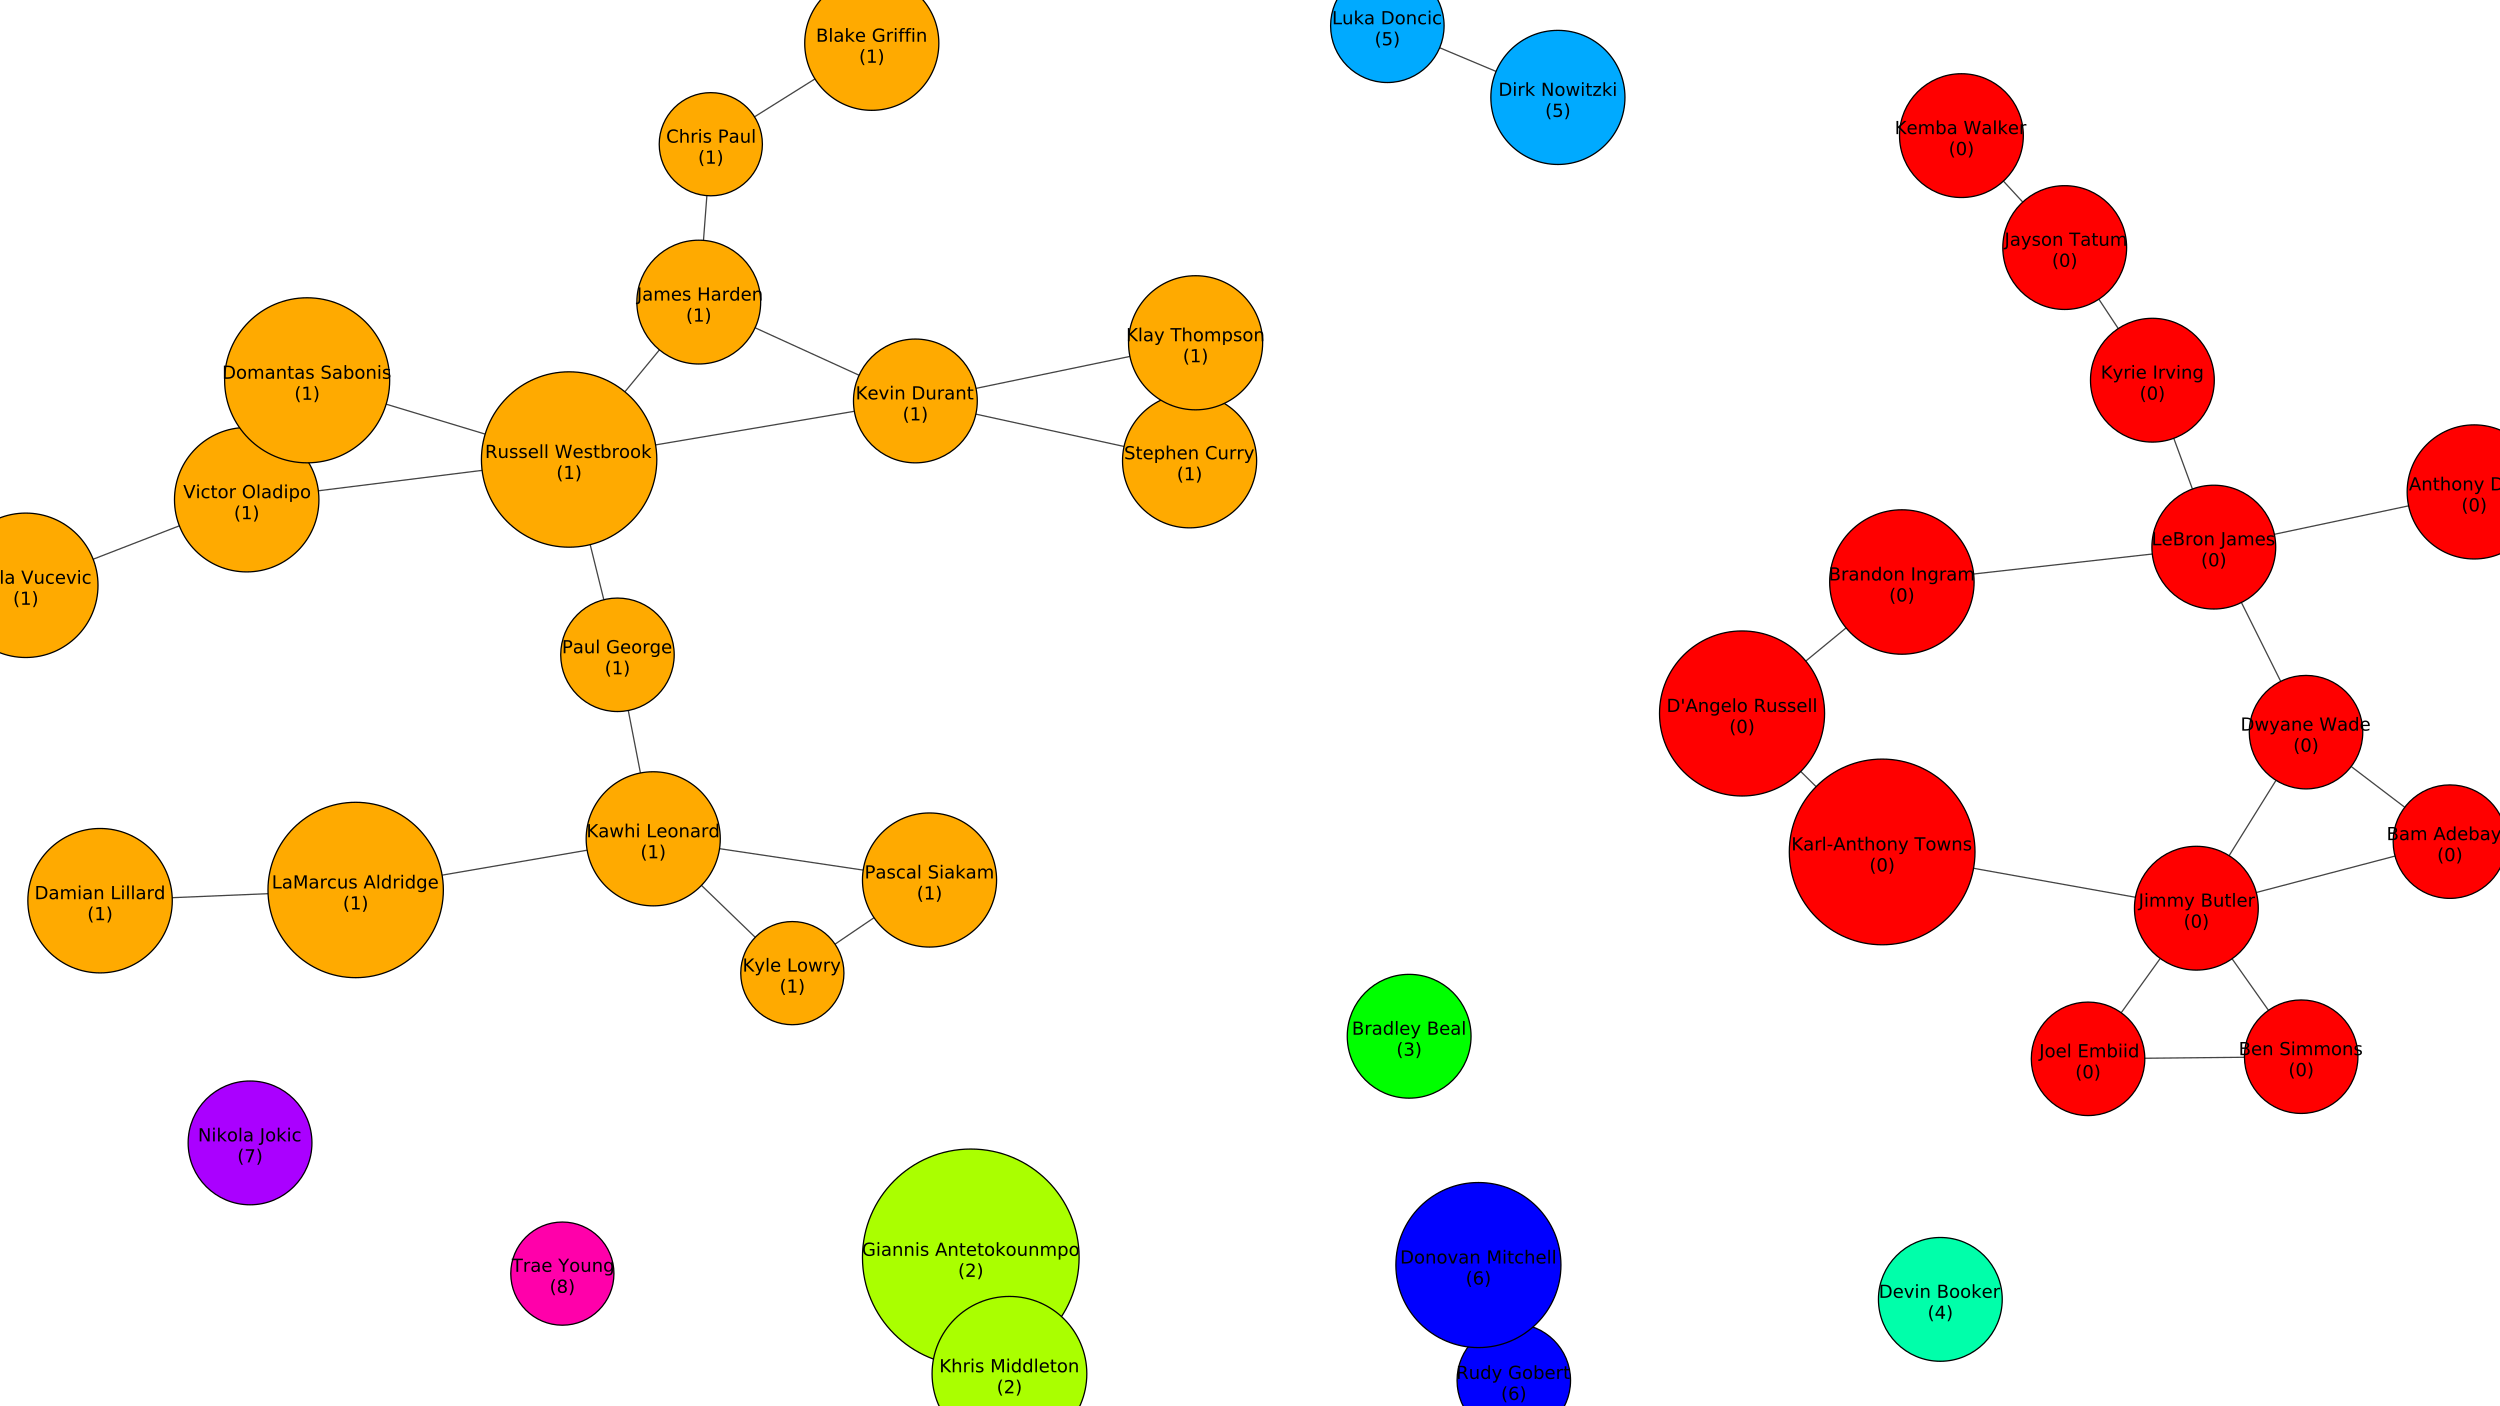 <?xml version="1.0" encoding="UTF-8"?>
<svg xmlns="http://www.w3.org/2000/svg" xmlns:xlink="http://www.w3.org/1999/xlink" width="1938.703pt" height="1090.521pt" viewBox="0 0 1938.703 1090.521" version="1.1">
<rect x="0" y="0" width="1938.703" height="1090.521" fill="#333333" stroke="none"/>
<defs>
<g>
<symbol overflow="visible" id="glyph0-0">
<path style="stroke:none;" d="M 0.703 2.469 L 0.703 -9.875 L 7.703 -9.875 L 7.703 2.469 Z M 1.484 1.703 L 6.922 1.703 L 6.922 -9.078 L 1.484 -9.078 Z M 1.484 1.703 "/>
</symbol>
<symbol overflow="visible" id="glyph0-1">
<path style="stroke:none;" d="M 2.75 -4.875 L 2.75 -1.141 L 4.969 -1.141 C 5.707 -1.141 6.254 -1.289 6.609 -1.594 C 6.973 -1.906 7.156 -2.379 7.156 -3.016 C 7.156 -3.648 6.973 -4.117 6.609 -4.422 C 6.254 -4.723 5.707 -4.875 4.969 -4.875 Z M 2.75 -9.078 L 2.75 -6 L 4.797 -6 C 5.473 -6 5.973 -6.125 6.297 -6.375 C 6.629 -6.625 6.797 -7.008 6.797 -7.531 C 6.797 -8.051 6.629 -8.438 6.297 -8.688 C 5.973 -8.945 5.473 -9.078 4.797 -9.078 Z M 1.375 -10.203 L 4.906 -10.203 C 5.957 -10.203 6.766 -9.984 7.328 -9.547 C 7.898 -9.109 8.188 -8.488 8.188 -7.688 C 8.188 -7.062 8.039 -6.562 7.75 -6.188 C 7.457 -5.82 7.031 -5.594 6.469 -5.5 C 7.145 -5.352 7.672 -5.047 8.047 -4.578 C 8.422 -4.117 8.609 -3.547 8.609 -2.859 C 8.609 -1.941 8.297 -1.234 7.672 -0.734 C 7.055 -0.242 6.176 0 5.031 0 L 1.375 0 Z M 1.375 -10.203 "/>
</symbol>
<symbol overflow="visible" id="glyph0-2">
<path style="stroke:none;" d="M 4.797 -3.844 C 3.785 -3.844 3.082 -3.727 2.688 -3.5 C 2.289 -3.27 2.094 -2.875 2.094 -2.312 C 2.094 -1.863 2.238 -1.508 2.531 -1.25 C 2.832 -0.988 3.234 -0.859 3.734 -0.859 C 4.43 -0.859 4.988 -1.102 5.406 -1.594 C 5.832 -2.094 6.047 -2.75 6.047 -3.562 L 6.047 -3.844 Z M 7.312 -4.375 L 7.312 0 L 6.047 0 L 6.047 -1.156 C 5.766 -0.695 5.406 -0.352 4.969 -0.125 C 4.539 0.094 4.02 0.203 3.406 0.203 C 2.625 0.203 2 -0.016 1.531 -0.453 C 1.07 -0.898 0.844 -1.492 0.844 -2.234 C 0.844 -3.086 1.129 -3.734 1.703 -4.172 C 2.285 -4.609 3.145 -4.828 4.281 -4.828 L 6.047 -4.828 L 6.047 -4.953 C 6.047 -5.535 5.852 -5.984 5.469 -6.297 C 5.094 -6.617 4.562 -6.781 3.875 -6.781 C 3.438 -6.781 3.008 -6.723 2.594 -6.609 C 2.176 -6.504 1.781 -6.348 1.406 -6.141 L 1.406 -7.312 C 1.863 -7.488 2.305 -7.617 2.734 -7.703 C 3.172 -7.797 3.594 -7.844 4 -7.844 C 5.113 -7.844 5.941 -7.555 6.484 -6.984 C 7.035 -6.41 7.312 -5.539 7.312 -4.375 Z M 7.312 -4.375 "/>
</symbol>
<symbol overflow="visible" id="glyph0-3">
<path style="stroke:none;" d="M 7.281 -6.188 C 7.594 -6.75 7.969 -7.164 8.406 -7.438 C 8.844 -7.707 9.359 -7.844 9.953 -7.844 C 10.754 -7.844 11.367 -7.562 11.797 -7 C 12.234 -6.445 12.453 -5.656 12.453 -4.625 L 12.453 0 L 11.188 0 L 11.188 -4.578 C 11.188 -5.316 11.055 -5.863 10.797 -6.219 C 10.535 -6.57 10.141 -6.75 9.609 -6.75 C 8.953 -6.75 8.438 -6.531 8.062 -6.094 C 7.688 -5.664 7.5 -5.078 7.5 -4.328 L 7.5 0 L 6.234 0 L 6.234 -4.578 C 6.234 -5.316 6.102 -5.863 5.844 -6.219 C 5.582 -6.57 5.18 -6.75 4.641 -6.75 C 3.992 -6.75 3.477 -6.531 3.094 -6.094 C 2.719 -5.656 2.531 -5.066 2.531 -4.328 L 2.531 0 L 1.266 0 L 1.266 -7.656 L 2.531 -7.656 L 2.531 -6.469 C 2.82 -6.938 3.164 -7.281 3.562 -7.5 C 3.969 -7.727 4.445 -7.844 5 -7.844 C 5.551 -7.844 6.02 -7.703 6.406 -7.422 C 6.801 -7.141 7.094 -6.727 7.281 -6.188 Z M 7.281 -6.188 "/>
</symbol>
<symbol overflow="visible" id="glyph0-4">
<path style="stroke:none;" d=""/>
</symbol>
<symbol overflow="visible" id="glyph0-5">
<path style="stroke:none;" d="M 4.781 -8.844 L 2.906 -3.766 L 6.672 -3.766 Z M 4 -10.203 L 5.578 -10.203 L 9.469 0 L 8.031 0 L 7.094 -2.625 L 2.5 -2.625 L 1.562 0 L 0.109 0 Z M 4 -10.203 "/>
</symbol>
<symbol overflow="visible" id="glyph0-6">
<path style="stroke:none;" d="M 6.359 -6.5 L 6.359 -10.641 L 7.609 -10.641 L 7.609 0 L 6.359 0 L 6.359 -1.156 C 6.098 -0.695 5.766 -0.352 5.359 -0.125 C 4.953 0.094 4.469 0.203 3.906 0.203 C 2.977 0.203 2.223 -0.164 1.641 -0.906 C 1.055 -1.645 0.766 -2.617 0.766 -3.828 C 0.766 -5.023 1.055 -5.992 1.641 -6.734 C 2.223 -7.473 2.977 -7.844 3.906 -7.844 C 4.469 -7.844 4.953 -7.727 5.359 -7.5 C 5.766 -7.281 6.098 -6.945 6.359 -6.5 Z M 2.078 -3.828 C 2.078 -2.898 2.266 -2.172 2.641 -1.641 C 3.023 -1.117 3.551 -0.859 4.219 -0.859 C 4.875 -0.859 5.395 -1.117 5.781 -1.641 C 6.164 -2.172 6.359 -2.898 6.359 -3.828 C 6.359 -4.742 6.164 -5.461 5.781 -5.984 C 5.395 -6.516 4.875 -6.781 4.219 -6.781 C 3.551 -6.781 3.023 -6.516 2.641 -5.984 C 2.266 -5.461 2.078 -4.742 2.078 -3.828 Z M 2.078 -3.828 "/>
</symbol>
<symbol overflow="visible" id="glyph0-7">
<path style="stroke:none;" d="M 7.875 -4.141 L 7.875 -3.531 L 2.078 -3.531 C 2.141 -2.664 2.398 -2.004 2.859 -1.547 C 3.328 -1.098 3.977 -0.875 4.812 -0.875 C 5.301 -0.875 5.77 -0.93 6.219 -1.047 C 6.676 -1.16 7.129 -1.336 7.578 -1.578 L 7.578 -0.391 C 7.117 -0.203 6.648 -0.055 6.172 0.047 C 5.703 0.148 5.227 0.203 4.75 0.203 C 3.52 0.203 2.547 -0.148 1.828 -0.859 C 1.117 -1.578 0.766 -2.539 0.766 -3.75 C 0.766 -5.008 1.102 -6.004 1.781 -6.734 C 2.457 -7.473 3.375 -7.844 4.531 -7.844 C 5.562 -7.844 6.375 -7.508 6.969 -6.844 C 7.57 -6.188 7.875 -5.285 7.875 -4.141 Z M 6.609 -4.516 C 6.598 -5.203 6.406 -5.75 6.031 -6.156 C 5.656 -6.57 5.16 -6.781 4.547 -6.781 C 3.836 -6.781 3.27 -6.578 2.844 -6.172 C 2.426 -5.773 2.188 -5.219 2.125 -4.5 Z M 6.609 -4.516 "/>
</symbol>
<symbol overflow="visible" id="glyph0-8">
<path style="stroke:none;" d="M 6.812 -3.828 C 6.812 -4.742 6.617 -5.461 6.234 -5.984 C 5.859 -6.516 5.336 -6.781 4.672 -6.781 C 4.004 -6.781 3.477 -6.516 3.094 -5.984 C 2.719 -5.461 2.531 -4.742 2.531 -3.828 C 2.531 -2.898 2.719 -2.172 3.094 -1.641 C 3.477 -1.117 4.004 -0.859 4.672 -0.859 C 5.336 -0.859 5.859 -1.117 6.234 -1.641 C 6.617 -2.172 6.812 -2.898 6.812 -3.828 Z M 2.531 -6.5 C 2.801 -6.945 3.133 -7.281 3.531 -7.5 C 3.938 -7.727 4.422 -7.844 4.984 -7.844 C 5.91 -7.844 6.664 -7.473 7.25 -6.734 C 7.832 -5.992 8.125 -5.023 8.125 -3.828 C 8.125 -2.617 7.832 -1.645 7.25 -0.906 C 6.664 -0.164 5.91 0.203 4.984 0.203 C 4.422 0.203 3.938 0.094 3.531 -0.125 C 3.133 -0.352 2.801 -0.695 2.531 -1.156 L 2.531 0 L 1.266 0 L 1.266 -10.641 L 2.531 -10.641 Z M 2.531 -6.5 "/>
</symbol>
<symbol overflow="visible" id="glyph0-9">
<path style="stroke:none;" d="M 4.5 0.719 C 4.145 1.625 3.797 2.211 3.453 2.484 C 3.117 2.766 2.672 2.906 2.109 2.906 L 1.109 2.906 L 1.109 1.859 L 1.844 1.859 C 2.188 1.859 2.453 1.773 2.641 1.609 C 2.836 1.453 3.051 1.066 3.281 0.453 L 3.516 -0.125 L 0.422 -7.656 L 1.75 -7.656 L 4.141 -1.672 L 6.531 -7.656 L 7.875 -7.656 Z M 4.5 0.719 "/>
</symbol>
<symbol overflow="visible" id="glyph0-10">
<path style="stroke:none;" d="M 4.281 -6.781 C 3.613 -6.781 3.082 -6.516 2.688 -5.984 C 2.289 -5.461 2.094 -4.742 2.094 -3.828 C 2.094 -2.91 2.285 -2.188 2.672 -1.656 C 3.066 -1.133 3.602 -0.875 4.281 -0.875 C 4.957 -0.875 5.488 -1.133 5.875 -1.656 C 6.27 -2.188 6.469 -2.91 6.469 -3.828 C 6.469 -4.734 6.27 -5.453 5.875 -5.984 C 5.488 -6.516 4.957 -6.781 4.281 -6.781 Z M 4.281 -7.844 C 5.375 -7.844 6.234 -7.484 6.859 -6.766 C 7.484 -6.055 7.797 -5.078 7.797 -3.828 C 7.797 -2.566 7.484 -1.578 6.859 -0.859 C 6.234 -0.148 5.375 0.203 4.281 0.203 C 3.188 0.203 2.328 -0.148 1.703 -0.859 C 1.078 -1.578 0.766 -2.566 0.766 -3.828 C 0.766 -5.078 1.078 -6.055 1.703 -6.766 C 2.328 -7.484 3.188 -7.844 4.281 -7.844 Z M 4.281 -7.844 "/>
</symbol>
<symbol overflow="visible" id="glyph0-11">
<path style="stroke:none;" d="M 4.344 -10.625 C 3.727 -9.57 3.27 -8.531 2.969 -7.5 C 2.676 -6.477 2.531 -5.441 2.531 -4.391 C 2.531 -3.336 2.68 -2.297 2.984 -1.266 C 3.285 -0.234 3.738 0.801 4.344 1.844 L 3.25 1.844 C 2.562 0.77 2.047 -0.281 1.703 -1.312 C 1.367 -2.344 1.203 -3.367 1.203 -4.391 C 1.203 -5.41 1.367 -6.438 1.703 -7.469 C 2.047 -8.5 2.562 -9.551 3.25 -10.625 Z M 4.344 -10.625 "/>
</symbol>
<symbol overflow="visible" id="glyph0-12">
<path style="stroke:none;" d="M 4.453 -9.297 C 3.742 -9.297 3.207 -8.945 2.844 -8.25 C 2.488 -7.551 2.312 -6.5 2.312 -5.094 C 2.312 -3.695 2.488 -2.645 2.844 -1.938 C 3.207 -1.238 3.742 -0.891 4.453 -0.891 C 5.172 -0.891 5.707 -1.238 6.062 -1.938 C 6.414 -2.645 6.594 -3.695 6.594 -5.094 C 6.594 -6.5 6.414 -7.551 6.062 -8.25 C 5.707 -8.945 5.172 -9.297 4.453 -9.297 Z M 4.453 -10.391 C 5.598 -10.391 6.473 -9.938 7.078 -9.031 C 7.68 -8.125 7.984 -6.812 7.984 -5.094 C 7.984 -3.375 7.68 -2.062 7.078 -1.156 C 6.473 -0.25 5.598 0.203 4.453 0.203 C 3.305 0.203 2.43 -0.25 1.828 -1.156 C 1.223 -2.062 0.922 -3.375 0.922 -5.094 C 0.922 -6.812 1.223 -8.125 1.828 -9.031 C 2.43 -9.938 3.305 -10.391 4.453 -10.391 Z M 4.453 -10.391 "/>
</symbol>
<symbol overflow="visible" id="glyph0-13">
<path style="stroke:none;" d="M 1.125 -10.625 L 2.219 -10.625 C 2.895 -9.551 3.406 -8.5 3.75 -7.469 C 4.094 -6.438 4.266 -5.41 4.266 -4.391 C 4.266 -3.367 4.094 -2.344 3.75 -1.312 C 3.406 -0.281 2.895 0.77 2.219 1.844 L 1.125 1.844 C 1.727 0.801 2.176 -0.234 2.469 -1.266 C 2.77 -2.297 2.922 -3.336 2.922 -4.391 C 2.922 -5.441 2.77 -6.477 2.469 -7.5 C 2.176 -8.531 1.727 -9.57 1.125 -10.625 Z M 1.125 -10.625 "/>
</symbol>
<symbol overflow="visible" id="glyph0-14">
<path style="stroke:none;" d="M 1.375 -10.203 L 2.75 -10.203 L 2.75 -1.156 L 7.719 -1.156 L 7.719 0 L 1.375 0 Z M 1.375 -10.203 "/>
</symbol>
<symbol overflow="visible" id="glyph0-15">
<path style="stroke:none;" d="M 1.375 -10.203 L 3.438 -10.203 L 6.031 -3.266 L 8.656 -10.203 L 10.719 -10.203 L 10.719 0 L 9.359 0 L 9.359 -8.969 L 6.734 -1.969 L 5.344 -1.969 L 2.719 -8.969 L 2.719 0 L 1.375 0 Z M 1.375 -10.203 "/>
</symbol>
<symbol overflow="visible" id="glyph0-16">
<path style="stroke:none;" d="M 5.75 -6.484 C 5.613 -6.566 5.461 -6.625 5.297 -6.656 C 5.129 -6.695 4.945 -6.719 4.75 -6.719 C 4.031 -6.719 3.477 -6.484 3.094 -6.016 C 2.719 -5.555 2.531 -4.895 2.531 -4.031 L 2.531 0 L 1.266 0 L 1.266 -7.656 L 2.531 -7.656 L 2.531 -6.469 C 2.801 -6.938 3.145 -7.281 3.562 -7.5 C 3.988 -7.727 4.504 -7.844 5.109 -7.844 C 5.203 -7.844 5.301 -7.836 5.406 -7.828 C 5.508 -7.816 5.625 -7.797 5.75 -7.766 Z M 5.75 -6.484 "/>
</symbol>
<symbol overflow="visible" id="glyph0-17">
<path style="stroke:none;" d="M 6.828 -7.359 L 6.828 -6.188 C 6.473 -6.383 6.113 -6.531 5.75 -6.625 C 5.395 -6.727 5.035 -6.781 4.672 -6.781 C 3.859 -6.781 3.223 -6.52 2.766 -6 C 2.316 -5.477 2.094 -4.754 2.094 -3.828 C 2.094 -2.891 2.316 -2.16 2.766 -1.641 C 3.223 -1.129 3.859 -0.875 4.672 -0.875 C 5.035 -0.875 5.395 -0.922 5.75 -1.016 C 6.113 -1.109 6.473 -1.254 6.828 -1.453 L 6.828 -0.297 C 6.473 -0.129 6.109 -0.004 5.734 0.078 C 5.359 0.16 4.961 0.203 4.547 0.203 C 3.391 0.203 2.469 -0.156 1.781 -0.875 C 1.102 -1.602 0.766 -2.586 0.766 -3.828 C 0.766 -5.066 1.109 -6.047 1.797 -6.766 C 2.484 -7.484 3.426 -7.844 4.625 -7.844 C 5.008 -7.844 5.383 -7.801 5.75 -7.719 C 6.125 -7.645 6.484 -7.523 6.828 -7.359 Z M 6.828 -7.359 "/>
</symbol>
<symbol overflow="visible" id="glyph0-18">
<path style="stroke:none;" d="M 1.188 -3.016 L 1.188 -7.656 L 2.453 -7.656 L 2.453 -3.062 C 2.453 -2.344 2.594 -1.801 2.875 -1.438 C 3.156 -1.07 3.578 -0.891 4.141 -0.891 C 4.816 -0.891 5.352 -1.102 5.75 -1.531 C 6.145 -1.969 6.344 -2.562 6.344 -3.312 L 6.344 -7.656 L 7.609 -7.656 L 7.609 0 L 6.344 0 L 6.344 -1.172 C 6.039 -0.711 5.688 -0.367 5.281 -0.141 C 4.875 0.086 4.406 0.203 3.875 0.203 C 3 0.203 2.332 -0.066 1.875 -0.609 C 1.414 -1.16 1.188 -1.961 1.188 -3.016 Z M 4.359 -7.844 Z M 4.359 -7.844 "/>
</symbol>
<symbol overflow="visible" id="glyph0-19">
<path style="stroke:none;" d="M 6.203 -7.438 L 6.203 -6.234 C 5.848 -6.422 5.477 -6.555 5.094 -6.641 C 4.707 -6.734 4.312 -6.781 3.906 -6.781 C 3.281 -6.781 2.812 -6.688 2.5 -6.5 C 2.188 -6.312 2.031 -6.023 2.031 -5.641 C 2.031 -5.348 2.141 -5.117 2.359 -4.953 C 2.586 -4.785 3.039 -4.629 3.719 -4.484 L 4.141 -4.375 C 5.035 -4.188 5.672 -3.914 6.047 -3.562 C 6.422 -3.219 6.609 -2.734 6.609 -2.109 C 6.609 -1.398 6.328 -0.836 5.766 -0.422 C 5.203 -0.004 4.43 0.203 3.453 0.203 C 3.035 0.203 2.602 0.16 2.156 0.078 C 1.719 -0.004 1.254 -0.125 0.766 -0.281 L 0.766 -1.578 C 1.223 -1.336 1.676 -1.156 2.125 -1.031 C 2.582 -0.914 3.031 -0.859 3.469 -0.859 C 4.062 -0.859 4.516 -0.957 4.828 -1.156 C 5.148 -1.363 5.312 -1.648 5.312 -2.016 C 5.312 -2.359 5.195 -2.617 4.969 -2.797 C 4.738 -2.984 4.234 -3.16 3.453 -3.328 L 3.016 -3.438 C 2.242 -3.594 1.68 -3.844 1.328 -4.188 C 0.984 -4.531 0.812 -4.992 0.812 -5.578 C 0.812 -6.305 1.066 -6.863 1.578 -7.25 C 2.086 -7.645 2.812 -7.844 3.75 -7.844 C 4.219 -7.844 4.656 -7.805 5.062 -7.734 C 5.477 -7.672 5.859 -7.57 6.203 -7.438 Z M 6.203 -7.438 "/>
</symbol>
<symbol overflow="visible" id="glyph0-20">
<path style="stroke:none;" d="M 1.312 -10.641 L 2.578 -10.641 L 2.578 0 L 1.312 0 Z M 1.312 -10.641 "/>
</symbol>
<symbol overflow="visible" id="glyph0-21">
<path style="stroke:none;" d="M 1.312 -7.656 L 2.578 -7.656 L 2.578 0 L 1.312 0 Z M 1.312 -10.641 L 2.578 -10.641 L 2.578 -9.047 L 1.312 -9.047 Z M 1.312 -10.641 "/>
</symbol>
<symbol overflow="visible" id="glyph0-22">
<path style="stroke:none;" d="M 6.359 -3.922 C 6.359 -4.828 6.172 -5.531 5.797 -6.031 C 5.422 -6.531 4.895 -6.781 4.219 -6.781 C 3.539 -6.781 3.016 -6.531 2.641 -6.031 C 2.266 -5.531 2.078 -4.828 2.078 -3.922 C 2.078 -3.016 2.266 -2.305 2.641 -1.797 C 3.016 -1.297 3.539 -1.047 4.219 -1.047 C 4.895 -1.047 5.422 -1.297 5.797 -1.797 C 6.172 -2.305 6.359 -3.016 6.359 -3.922 Z M 7.609 -0.953 C 7.609 0.348 7.316 1.316 6.734 1.953 C 6.16 2.586 5.281 2.906 4.094 2.906 C 3.645 2.906 3.223 2.875 2.828 2.812 C 2.441 2.75 2.066 2.648 1.703 2.516 L 1.703 1.281 C 2.066 1.488 2.426 1.641 2.781 1.734 C 3.145 1.828 3.516 1.875 3.891 1.875 C 4.711 1.875 5.328 1.656 5.734 1.219 C 6.148 0.789 6.359 0.145 6.359 -0.719 L 6.359 -1.344 C 6.098 -0.895 5.766 -0.555 5.359 -0.328 C 4.953 -0.109 4.469 0 3.906 0 C 2.969 0 2.207 -0.352 1.625 -1.062 C 1.051 -1.781 0.766 -2.734 0.766 -3.922 C 0.766 -5.098 1.051 -6.047 1.625 -6.766 C 2.207 -7.484 2.969 -7.844 3.906 -7.844 C 4.469 -7.844 4.953 -7.727 5.359 -7.5 C 5.766 -7.281 6.098 -6.945 6.359 -6.5 L 6.359 -7.656 L 7.609 -7.656 Z M 7.609 -0.953 "/>
</symbol>
<symbol overflow="visible" id="glyph0-23">
<path style="stroke:none;" d="M 1.734 -1.156 L 4 -1.156 L 4 -8.953 L 1.531 -8.453 L 1.531 -9.719 L 3.984 -10.203 L 5.359 -10.203 L 5.359 -1.156 L 7.609 -1.156 L 7.609 0 L 1.734 0 Z M 1.734 -1.156 "/>
</symbol>
<symbol overflow="visible" id="glyph0-24">
<path style="stroke:none;" d="M 8.328 -1.453 L 8.328 -4.203 L 6.078 -4.203 L 6.078 -5.328 L 9.703 -5.328 L 9.703 -0.953 C 9.172 -0.578 8.582 -0.289 7.938 -0.094 C 7.289 0.102 6.602 0.203 5.875 0.203 C 4.281 0.203 3.031 -0.258 2.125 -1.188 C 1.227 -2.125 0.781 -3.426 0.781 -5.094 C 0.781 -6.758 1.227 -8.055 2.125 -8.984 C 3.031 -9.922 4.281 -10.391 5.875 -10.391 C 6.539 -10.391 7.172 -10.305 7.766 -10.141 C 8.367 -9.984 8.926 -9.742 9.438 -9.422 L 9.438 -7.953 C 8.926 -8.379 8.383 -8.703 7.812 -8.922 C 7.238 -9.141 6.633 -9.25 6 -9.25 C 4.75 -9.25 3.812 -8.898 3.188 -8.203 C 2.562 -7.516 2.25 -6.477 2.25 -5.094 C 2.25 -3.719 2.562 -2.68 3.188 -1.984 C 3.812 -1.285 4.75 -0.938 6 -0.938 C 6.488 -0.938 6.922 -0.977 7.297 -1.062 C 7.68 -1.145 8.023 -1.273 8.328 -1.453 Z M 8.328 -1.453 "/>
</symbol>
<symbol overflow="visible" id="glyph0-25">
<path style="stroke:none;" d="M 7.688 -4.625 L 7.688 0 L 6.422 0 L 6.422 -4.578 C 6.422 -5.305 6.281 -5.848 6 -6.203 C 5.719 -6.566 5.297 -6.75 4.734 -6.75 C 4.055 -6.75 3.52 -6.531 3.125 -6.094 C 2.727 -5.664 2.531 -5.078 2.531 -4.328 L 2.531 0 L 1.266 0 L 1.266 -7.656 L 2.531 -7.656 L 2.531 -6.469 C 2.832 -6.926 3.188 -7.27 3.594 -7.5 C 4.008 -7.727 4.484 -7.844 5.016 -7.844 C 5.891 -7.844 6.551 -7.566 7 -7.016 C 7.457 -6.473 7.688 -5.676 7.688 -4.625 Z M 7.688 -4.625 "/>
</symbol>
<symbol overflow="visible" id="glyph0-26">
<path style="stroke:none;" d="M 2.562 -9.828 L 2.562 -7.656 L 5.156 -7.656 L 5.156 -6.672 L 2.562 -6.672 L 2.562 -2.516 C 2.562 -1.898 2.645 -1.5 2.812 -1.312 C 2.988 -1.133 3.336 -1.047 3.859 -1.047 L 5.156 -1.047 L 5.156 0 L 3.859 0 C 2.891 0 2.219 -0.18 1.844 -0.547 C 1.477 -0.91 1.297 -1.566 1.297 -2.516 L 1.297 -6.672 L 0.375 -6.672 L 0.375 -7.656 L 1.297 -7.656 L 1.297 -9.828 Z M 2.562 -9.828 "/>
</symbol>
<symbol overflow="visible" id="glyph0-27">
<path style="stroke:none;" d="M 1.266 -10.641 L 2.531 -10.641 L 2.531 -4.359 L 6.297 -7.656 L 7.891 -7.656 L 3.828 -4.078 L 8.062 0 L 6.422 0 L 2.531 -3.734 L 2.531 0 L 1.266 0 Z M 1.266 -10.641 "/>
</symbol>
<symbol overflow="visible" id="glyph0-28">
<path style="stroke:none;" d="M 2.531 -1.156 L 2.531 2.906 L 1.266 2.906 L 1.266 -7.656 L 2.531 -7.656 L 2.531 -6.5 C 2.801 -6.945 3.133 -7.281 3.531 -7.5 C 3.938 -7.727 4.422 -7.844 4.984 -7.844 C 5.91 -7.844 6.664 -7.473 7.25 -6.734 C 7.832 -5.992 8.125 -5.023 8.125 -3.828 C 8.125 -2.617 7.832 -1.645 7.25 -0.906 C 6.664 -0.164 5.91 0.203 4.984 0.203 C 4.422 0.203 3.938 0.094 3.531 -0.125 C 3.133 -0.352 2.801 -0.695 2.531 -1.156 Z M 6.812 -3.828 C 6.812 -4.742 6.617 -5.461 6.234 -5.984 C 5.859 -6.516 5.336 -6.781 4.672 -6.781 C 4.004 -6.781 3.477 -6.516 3.094 -5.984 C 2.719 -5.461 2.531 -4.742 2.531 -3.828 C 2.531 -2.898 2.719 -2.172 3.094 -1.641 C 3.477 -1.117 4.004 -0.859 4.672 -0.859 C 5.336 -0.859 5.859 -1.117 6.234 -1.641 C 6.617 -2.172 6.812 -2.898 6.812 -3.828 Z M 6.812 -3.828 "/>
</symbol>
<symbol overflow="visible" id="glyph0-29">
<path style="stroke:none;" d="M 2.688 -1.156 L 7.5 -1.156 L 7.5 0 L 1.031 0 L 1.031 -1.156 C 1.551 -1.695 2.266 -2.426 3.172 -3.344 C 4.078 -4.258 4.645 -4.848 4.875 -5.109 C 5.312 -5.609 5.617 -6.031 5.797 -6.375 C 5.973 -6.719 6.062 -7.055 6.062 -7.391 C 6.062 -7.93 5.867 -8.375 5.484 -8.719 C 5.109 -9.062 4.613 -9.234 4 -9.234 C 3.57 -9.234 3.117 -9.156 2.641 -9 C 2.16 -8.852 1.645 -8.625 1.094 -8.312 L 1.094 -9.719 C 1.645 -9.938 2.16 -10.102 2.641 -10.219 C 3.129 -10.332 3.578 -10.391 3.984 -10.391 C 5.035 -10.391 5.875 -10.125 6.5 -9.594 C 7.133 -9.07 7.453 -8.367 7.453 -7.484 C 7.453 -7.055 7.375 -6.656 7.219 -6.281 C 7.062 -5.906 6.773 -5.461 6.359 -4.953 C 6.242 -4.828 5.879 -4.445 5.266 -3.812 C 4.66 -3.176 3.801 -2.289 2.688 -1.156 Z M 2.688 -1.156 "/>
</symbol>
<symbol overflow="visible" id="glyph0-30">
<path style="stroke:none;" d="M 5.688 -5.5 C 6.344 -5.363 6.852 -5.07 7.219 -4.625 C 7.594 -4.176 7.781 -3.625 7.781 -2.969 C 7.781 -1.957 7.43 -1.176 6.734 -0.625 C 6.047 -0.07 5.066 0.203 3.797 0.203 C 3.367 0.203 2.926 0.156 2.469 0.062 C 2.02 -0.02 1.551 -0.145 1.062 -0.312 L 1.062 -1.641 C 1.445 -1.422 1.867 -1.254 2.328 -1.141 C 2.785 -1.023 3.258 -0.969 3.75 -0.969 C 4.613 -0.969 5.27 -1.133 5.719 -1.469 C 6.176 -1.812 6.406 -2.312 6.406 -2.969 C 6.406 -3.57 6.191 -4.039 5.766 -4.375 C 5.348 -4.719 4.766 -4.891 4.016 -4.891 L 2.828 -4.891 L 2.828 -6.016 L 4.078 -6.016 C 4.754 -6.016 5.27 -6.148 5.625 -6.422 C 5.988 -6.703 6.172 -7.098 6.172 -7.609 C 6.172 -8.129 5.984 -8.531 5.609 -8.812 C 5.242 -9.094 4.711 -9.234 4.016 -9.234 C 3.641 -9.234 3.234 -9.191 2.797 -9.109 C 2.367 -9.023 1.895 -8.895 1.375 -8.719 L 1.375 -9.953 C 1.895 -10.098 2.383 -10.207 2.844 -10.281 C 3.301 -10.352 3.734 -10.391 4.141 -10.391 C 5.191 -10.391 6.02 -10.148 6.625 -9.672 C 7.238 -9.203 7.547 -8.562 7.547 -7.75 C 7.547 -7.176 7.383 -6.695 7.062 -6.312 C 6.738 -5.926 6.281 -5.656 5.688 -5.5 Z M 5.688 -5.5 "/>
</symbol>
<symbol overflow="visible" id="glyph0-31">
<path style="stroke:none;" d="M 2.75 -9.078 L 2.75 -1.141 L 4.422 -1.141 C 5.828 -1.141 6.859 -1.457 7.516 -2.094 C 8.172 -2.727 8.5 -3.734 8.5 -5.109 C 8.5 -6.484 8.172 -7.488 7.516 -8.125 C 6.859 -8.758 5.828 -9.078 4.422 -9.078 Z M 1.375 -10.203 L 4.219 -10.203 C 6.188 -10.203 7.633 -9.789 8.562 -8.969 C 9.488 -8.145 9.953 -6.859 9.953 -5.109 C 9.953 -3.348 9.488 -2.055 8.562 -1.234 C 7.633 -0.41 6.188 0 4.219 0 L 1.375 0 Z M 1.375 -10.203 "/>
</symbol>
<symbol overflow="visible" id="glyph0-32">
<path style="stroke:none;" d="M 0.422 -7.656 L 1.75 -7.656 L 4.141 -1.234 L 6.531 -7.656 L 7.875 -7.656 L 5 0 L 3.281 0 Z M 0.422 -7.656 "/>
</symbol>
<symbol overflow="visible" id="glyph0-33">
<path style="stroke:none;" d="M 5.297 -9 L 1.812 -3.562 L 5.297 -3.562 Z M 4.922 -10.203 L 6.672 -10.203 L 6.672 -3.562 L 8.125 -3.562 L 8.125 -2.406 L 6.672 -2.406 L 6.672 0 L 5.297 0 L 5.297 -2.406 L 0.688 -2.406 L 0.688 -3.734 Z M 4.922 -10.203 "/>
</symbol>
<symbol overflow="visible" id="glyph0-34">
<path style="stroke:none;" d="M 1.375 -10.203 L 2.75 -10.203 L 2.75 -0.719 C 2.75 0.52 2.516 1.414 2.047 1.969 C 1.586 2.52 0.836 2.797 -0.203 2.797 L -0.719 2.797 L -0.719 1.641 L -0.297 1.641 C 0.316 1.641 0.75 1.469 1 1.125 C 1.25 0.781 1.375 0.164 1.375 -0.719 Z M 1.375 -10.203 "/>
</symbol>
<symbol overflow="visible" id="glyph0-35">
<path style="stroke:none;" d="M 7.5 -9.875 L 7.5 -8.531 C 6.969 -8.781 6.469 -8.961 6 -9.078 C 5.539 -9.203 5.094 -9.266 4.656 -9.266 C 3.906 -9.266 3.328 -9.117 2.922 -8.828 C 2.516 -8.535 2.312 -8.125 2.312 -7.594 C 2.312 -7.133 2.445 -6.789 2.719 -6.562 C 2.988 -6.332 3.504 -6.148 4.266 -6.016 L 5.094 -5.844 C 6.125 -5.645 6.883 -5.297 7.375 -4.797 C 7.863 -4.305 8.109 -3.645 8.109 -2.812 C 8.109 -1.82 7.773 -1.07 7.109 -0.562 C 6.453 -0.051 5.484 0.203 4.203 0.203 C 3.711 0.203 3.195 0.145 2.656 0.031 C 2.113 -0.07 1.551 -0.234 0.969 -0.453 L 0.969 -1.875 C 1.531 -1.562 2.078 -1.32 2.609 -1.156 C 3.148 -1 3.68 -0.922 4.203 -0.922 C 4.984 -0.922 5.586 -1.078 6.016 -1.391 C 6.453 -1.703 6.672 -2.145 6.672 -2.719 C 6.672 -3.219 6.516 -3.609 6.203 -3.891 C 5.898 -4.172 5.395 -4.383 4.688 -4.531 L 3.844 -4.688 C 2.812 -4.895 2.066 -5.219 1.609 -5.656 C 1.148 -6.094 0.922 -6.703 0.922 -7.484 C 0.922 -8.379 1.238 -9.086 1.875 -9.609 C 2.508 -10.129 3.383 -10.391 4.5 -10.391 C 4.977 -10.391 5.469 -10.344 5.969 -10.25 C 6.469 -10.164 6.977 -10.039 7.5 -9.875 Z M 7.5 -9.875 "/>
</symbol>
<symbol overflow="visible" id="glyph0-36">
<path style="stroke:none;" d="M 7.688 -4.625 L 7.688 0 L 6.422 0 L 6.422 -4.578 C 6.422 -5.305 6.281 -5.848 6 -6.203 C 5.719 -6.566 5.297 -6.75 4.734 -6.75 C 4.055 -6.75 3.52 -6.531 3.125 -6.094 C 2.727 -5.664 2.531 -5.078 2.531 -4.328 L 2.531 0 L 1.266 0 L 1.266 -10.641 L 2.531 -10.641 L 2.531 -6.469 C 2.832 -6.926 3.188 -7.27 3.594 -7.5 C 4.008 -7.727 4.484 -7.844 5.016 -7.844 C 5.891 -7.844 6.551 -7.566 7 -7.016 C 7.457 -6.473 7.688 -5.676 7.688 -4.625 Z M 7.688 -4.625 "/>
</symbol>
<symbol overflow="visible" id="glyph0-37">
<path style="stroke:none;" d="M 9.016 -9.422 L 9.016 -7.969 C 8.547 -8.395 8.047 -8.711 7.516 -8.922 C 6.992 -9.141 6.441 -9.25 5.859 -9.25 C 4.691 -9.25 3.797 -8.891 3.172 -8.172 C 2.555 -7.461 2.25 -6.438 2.25 -5.094 C 2.25 -3.75 2.555 -2.719 3.172 -2 C 3.797 -1.289 4.691 -0.938 5.859 -0.938 C 6.441 -0.938 6.992 -1.039 7.516 -1.25 C 8.047 -1.469 8.547 -1.797 9.016 -2.234 L 9.016 -0.781 C 8.535 -0.457 8.023 -0.211 7.484 -0.047 C 6.941 0.117 6.367 0.203 5.766 0.203 C 4.223 0.203 3.004 -0.27 2.109 -1.219 C 1.223 -2.164 0.781 -3.457 0.781 -5.094 C 0.781 -6.727 1.223 -8.02 2.109 -8.969 C 3.004 -9.914 4.223 -10.391 5.766 -10.391 C 6.379 -10.391 6.957 -10.305 7.5 -10.141 C 8.039 -9.984 8.547 -9.742 9.016 -9.422 Z M 9.016 -9.422 "/>
</symbol>
<symbol overflow="visible" id="glyph0-38">
<path style="stroke:none;" d="M 1.516 -10.203 L 6.938 -10.203 L 6.938 -9.047 L 2.781 -9.047 L 2.781 -6.547 C 2.977 -6.609 3.176 -6.656 3.375 -6.688 C 3.57 -6.727 3.773 -6.75 3.984 -6.75 C 5.117 -6.75 6.02 -6.438 6.688 -5.812 C 7.352 -5.188 7.688 -4.344 7.688 -3.281 C 7.688 -2.176 7.344 -1.316 6.656 -0.703 C 5.977 -0.098 5.016 0.203 3.766 0.203 C 3.336 0.203 2.898 0.164 2.453 0.094 C 2.016 0.02 1.555 -0.086 1.078 -0.234 L 1.078 -1.625 C 1.492 -1.406 1.922 -1.238 2.359 -1.125 C 2.797 -1.02 3.254 -0.969 3.734 -0.969 C 4.523 -0.969 5.148 -1.172 5.609 -1.578 C 6.066 -1.992 6.297 -2.562 6.297 -3.281 C 6.297 -3.988 6.066 -4.547 5.609 -4.953 C 5.148 -5.367 4.523 -5.578 3.734 -5.578 C 3.367 -5.578 3 -5.535 2.625 -5.453 C 2.258 -5.379 1.891 -5.254 1.516 -5.078 Z M 1.516 -10.203 "/>
</symbol>
<symbol overflow="visible" id="glyph0-39">
<path style="stroke:none;" d="M 1.375 -10.203 L 2.75 -10.203 L 2.75 -5.891 L 7.328 -10.203 L 9.109 -10.203 L 4.047 -5.453 L 9.469 0 L 7.656 0 L 2.75 -4.922 L 2.75 0 L 1.375 0 Z M 1.375 -10.203 "/>
</symbol>
<symbol overflow="visible" id="glyph0-40">
<path style="stroke:none;" d="M 1.375 -10.203 L 7.828 -10.203 L 7.828 -9.047 L 2.75 -9.047 L 2.75 -6.016 L 7.609 -6.016 L 7.609 -4.859 L 2.75 -4.859 L 2.75 -1.156 L 7.953 -1.156 L 7.953 0 L 1.375 0 Z M 1.375 -10.203 "/>
</symbol>
<symbol overflow="visible" id="glyph0-41">
<path style="stroke:none;" d="M 2.75 -9.078 L 2.75 -5.234 L 4.484 -5.234 C 5.129 -5.234 5.629 -5.398 5.984 -5.734 C 6.336 -6.066 6.516 -6.539 6.516 -7.156 C 6.516 -7.77 6.336 -8.242 5.984 -8.578 C 5.629 -8.91 5.129 -9.078 4.484 -9.078 Z M 1.375 -10.203 L 4.484 -10.203 C 5.629 -10.203 6.492 -9.941 7.078 -9.422 C 7.672 -8.91 7.969 -8.156 7.969 -7.156 C 7.969 -6.145 7.672 -5.383 7.078 -4.875 C 6.492 -4.363 5.629 -4.109 4.484 -4.109 L 2.75 -4.109 L 2.75 0 L 1.375 0 Z M 1.375 -10.203 "/>
</symbol>
<symbol overflow="visible" id="glyph0-42">
<path style="stroke:none;" d="M 6.219 -4.781 C 6.508 -4.688 6.797 -4.473 7.078 -4.141 C 7.359 -3.816 7.641 -3.367 7.922 -2.797 L 9.328 0 L 7.844 0 L 6.531 -2.625 C 6.195 -3.301 5.867 -3.75 5.547 -3.969 C 5.234 -4.195 4.805 -4.312 4.266 -4.312 L 2.75 -4.312 L 2.75 0 L 1.375 0 L 1.375 -10.203 L 4.484 -10.203 C 5.648 -10.203 6.52 -9.957 7.094 -9.469 C 7.676 -8.988 7.969 -8.254 7.969 -7.266 C 7.969 -6.617 7.816 -6.082 7.516 -5.656 C 7.211 -5.238 6.781 -4.945 6.219 -4.781 Z M 2.75 -9.078 L 2.75 -5.453 L 4.484 -5.453 C 5.148 -5.453 5.656 -5.602 6 -5.906 C 6.344 -6.219 6.516 -6.672 6.516 -7.266 C 6.516 -7.859 6.344 -8.305 6 -8.609 C 5.656 -8.922 5.148 -9.078 4.484 -9.078 Z M 2.75 -9.078 "/>
</symbol>
<symbol overflow="visible" id="glyph0-43">
<path style="stroke:none;" d="M 4.625 -5.656 C 4 -5.656 3.504 -5.441 3.141 -5.016 C 2.785 -4.586 2.609 -4.008 2.609 -3.281 C 2.609 -2.539 2.785 -1.957 3.141 -1.531 C 3.504 -1.102 4 -0.891 4.625 -0.891 C 5.238 -0.891 5.727 -1.102 6.094 -1.531 C 6.457 -1.957 6.641 -2.539 6.641 -3.281 C 6.641 -4.008 6.457 -4.586 6.094 -5.016 C 5.727 -5.441 5.238 -5.656 4.625 -5.656 Z M 7.359 -9.984 L 7.359 -8.719 C 7.016 -8.883 6.664 -9.008 6.312 -9.094 C 5.957 -9.188 5.609 -9.234 5.266 -9.234 C 4.348 -9.234 3.648 -8.926 3.172 -8.312 C 2.691 -7.695 2.422 -6.766 2.359 -5.516 C 2.617 -5.91 2.953 -6.211 3.359 -6.422 C 3.766 -6.641 4.211 -6.75 4.703 -6.75 C 5.723 -6.75 6.531 -6.438 7.125 -5.812 C 7.727 -5.188 8.031 -4.344 8.031 -3.281 C 8.031 -2.227 7.719 -1.383 7.094 -0.75 C 6.477 -0.113 5.656 0.203 4.625 0.203 C 3.438 0.203 2.531 -0.25 1.906 -1.156 C 1.289 -2.062 0.984 -3.375 0.984 -5.094 C 0.984 -6.707 1.363 -7.992 2.125 -8.953 C 2.895 -9.91 3.922 -10.391 5.203 -10.391 C 5.555 -10.391 5.906 -10.352 6.25 -10.281 C 6.602 -10.219 6.973 -10.117 7.359 -9.984 Z M 7.359 -9.984 "/>
</symbol>
<symbol overflow="visible" id="glyph0-44">
<path style="stroke:none;" d="M 5.203 -10.641 L 5.203 -9.594 L 4 -9.594 C 3.539 -9.594 3.223 -9.5 3.047 -9.312 C 2.879 -9.133 2.797 -8.805 2.797 -8.328 L 2.797 -7.656 L 4.859 -7.656 L 4.859 -6.672 L 2.797 -6.672 L 2.797 0 L 1.531 0 L 1.531 -6.672 L 0.328 -6.672 L 0.328 -7.656 L 1.531 -7.656 L 1.531 -8.188 C 1.531 -9.039 1.727 -9.66 2.125 -10.047 C 2.52 -10.441 3.145 -10.641 4 -10.641 Z M 5.203 -10.641 "/>
</symbol>
<symbol overflow="visible" id="glyph0-45">
<path style="stroke:none;" d="M 1.375 -10.203 L 2.75 -10.203 L 2.75 -6.016 L 7.766 -6.016 L 7.766 -10.203 L 9.156 -10.203 L 9.156 0 L 7.766 0 L 7.766 -4.859 L 2.75 -4.859 L 2.75 0 L 1.375 0 Z M 1.375 -10.203 "/>
</symbol>
<symbol overflow="visible" id="glyph0-46">
<path style="stroke:none;" d="M 1.375 -10.203 L 2.75 -10.203 L 2.75 0 L 1.375 0 Z M 1.375 -10.203 "/>
</symbol>
<symbol overflow="visible" id="glyph0-47">
<path style="stroke:none;" d="M 1.375 -10.203 L 3.234 -10.203 L 7.766 -1.672 L 7.766 -10.203 L 9.094 -10.203 L 9.094 0 L 7.234 0 L 2.719 -8.531 L 2.719 0 L 1.375 0 Z M 1.375 -10.203 "/>
</symbol>
<symbol overflow="visible" id="glyph0-48">
<path style="stroke:none;" d="M 1.156 -10.203 L 7.719 -10.203 L 7.719 -9.625 L 4 0 L 2.562 0 L 6.047 -9.047 L 1.156 -9.047 Z M 1.156 -10.203 "/>
</symbol>
<symbol overflow="visible" id="glyph0-49">
<path style="stroke:none;" d="M 0.594 -7.656 L 1.844 -7.656 L 3.422 -1.688 L 4.984 -7.656 L 6.469 -7.656 L 8.047 -1.688 L 9.609 -7.656 L 10.859 -7.656 L 8.859 0 L 7.375 0 L 5.734 -6.281 L 4.078 0 L 2.594 0 Z M 0.594 -7.656 "/>
</symbol>
<symbol overflow="visible" id="glyph0-50">
<path style="stroke:none;" d="M 0.766 -7.656 L 6.75 -7.656 L 6.75 -6.516 L 2.016 -1 L 6.75 -1 L 6.75 0 L 0.609 0 L 0.609 -1.156 L 5.328 -6.656 L 0.766 -6.656 Z M 0.766 -7.656 "/>
</symbol>
<symbol overflow="visible" id="glyph0-51">
<path style="stroke:none;" d="M 4 0 L 0.109 -10.203 L 1.547 -10.203 L 4.781 -1.609 L 8.031 -10.203 L 9.469 -10.203 L 5.578 0 Z M 4 0 "/>
</symbol>
<symbol overflow="visible" id="glyph0-52">
<path style="stroke:none;" d="M 5.516 -9.266 C 4.516 -9.266 3.719 -8.891 3.125 -8.141 C 2.539 -7.398 2.25 -6.383 2.25 -5.094 C 2.25 -3.812 2.539 -2.797 3.125 -2.047 C 3.719 -1.297 4.516 -0.922 5.516 -0.922 C 6.516 -0.922 7.305 -1.297 7.891 -2.047 C 8.484 -2.797 8.781 -3.812 8.781 -5.094 C 8.781 -6.383 8.484 -7.398 7.891 -8.141 C 7.305 -8.891 6.516 -9.266 5.516 -9.266 Z M 5.516 -10.391 C 6.941 -10.391 8.082 -9.91 8.938 -8.953 C 9.801 -7.992 10.234 -6.707 10.234 -5.094 C 10.234 -3.488 9.801 -2.203 8.938 -1.234 C 8.082 -0.273 6.941 0.203 5.516 0.203 C 4.078 0.203 2.926 -0.273 2.062 -1.234 C 1.207 -2.191 0.781 -3.477 0.781 -5.094 C 0.781 -6.707 1.207 -7.992 2.062 -8.953 C 2.926 -9.91 4.078 -10.391 5.516 -10.391 Z M 5.516 -10.391 "/>
</symbol>
<symbol overflow="visible" id="glyph0-53">
<path style="stroke:none;" d="M 2.516 -10.203 L 2.516 -6.406 L 1.344 -6.406 L 1.344 -10.203 Z M 2.516 -10.203 "/>
</symbol>
<symbol overflow="visible" id="glyph0-54">
<path style="stroke:none;" d="M -0.047 -10.203 L 8.594 -10.203 L 8.594 -9.047 L 4.969 -9.047 L 4.969 0 L 3.578 0 L 3.578 -9.047 L -0.047 -9.047 Z M -0.047 -10.203 "/>
</symbol>
<symbol overflow="visible" id="glyph0-55">
<path style="stroke:none;" d="M 0.688 -4.391 L 4.375 -4.391 L 4.375 -3.281 L 0.688 -3.281 Z M 0.688 -4.391 "/>
</symbol>
<symbol overflow="visible" id="glyph0-56">
<path style="stroke:none;" d="M 0.469 -10.203 L 1.859 -10.203 L 4 -1.578 L 6.141 -10.203 L 7.703 -10.203 L 9.844 -1.578 L 11.984 -10.203 L 13.391 -10.203 L 10.828 0 L 9.078 0 L 6.938 -8.859 L 4.766 0 L 3.016 0 Z M 0.469 -10.203 "/>
</symbol>
<symbol overflow="visible" id="glyph0-57">
<path style="stroke:none;" d="M -0.031 -10.203 L 1.453 -10.203 L 4.281 -6.016 L 7.094 -10.203 L 8.578 -10.203 L 4.969 -4.859 L 4.969 0 L 3.578 0 L 3.578 -4.859 Z M -0.031 -10.203 "/>
</symbol>
<symbol overflow="visible" id="glyph0-58">
<path style="stroke:none;" d="M 4.453 -4.844 C 3.797 -4.844 3.281 -4.664 2.906 -4.312 C 2.531 -3.969 2.344 -3.488 2.344 -2.875 C 2.344 -2.258 2.531 -1.773 2.906 -1.422 C 3.281 -1.066 3.797 -0.891 4.453 -0.891 C 5.109 -0.891 5.625 -1.066 6 -1.422 C 6.375 -1.773 6.562 -2.258 6.562 -2.875 C 6.562 -3.488 6.375 -3.969 6 -4.312 C 5.625 -4.664 5.109 -4.844 4.453 -4.844 Z M 3.062 -5.438 C 2.477 -5.582 2.02 -5.859 1.688 -6.266 C 1.352 -6.672 1.188 -7.164 1.188 -7.75 C 1.188 -8.562 1.477 -9.203 2.062 -9.672 C 2.645 -10.148 3.441 -10.391 4.453 -10.391 C 5.461 -10.391 6.258 -10.148 6.844 -9.672 C 7.426 -9.203 7.719 -8.562 7.719 -7.75 C 7.719 -7.164 7.551 -6.672 7.219 -6.266 C 6.883 -5.859 6.426 -5.582 5.844 -5.438 C 6.508 -5.281 7.023 -4.973 7.391 -4.516 C 7.766 -4.066 7.953 -3.52 7.953 -2.875 C 7.953 -1.883 7.648 -1.125 7.047 -0.594 C 6.441 -0.062 5.578 0.203 4.453 0.203 C 3.328 0.203 2.461 -0.062 1.859 -0.594 C 1.254 -1.125 0.953 -1.883 0.953 -2.875 C 0.953 -3.52 1.141 -4.066 1.516 -4.516 C 1.891 -4.973 2.406 -5.281 3.062 -5.438 Z M 2.562 -7.609 C 2.562 -7.086 2.727 -6.676 3.062 -6.375 C 3.395 -6.082 3.859 -5.938 4.453 -5.938 C 5.047 -5.938 5.508 -6.082 5.844 -6.375 C 6.176 -6.676 6.344 -7.086 6.344 -7.609 C 6.344 -8.141 6.176 -8.551 5.844 -8.844 C 5.508 -9.145 5.047 -9.297 4.453 -9.297 C 3.859 -9.297 3.395 -9.145 3.062 -8.844 C 2.727 -8.551 2.562 -8.141 2.562 -7.609 Z M 2.562 -7.609 "/>
</symbol>
</g>
</defs>
<g id="surface66">
<path style=" stroke:none;fill-rule:nonzero;fill:rgb(100%,100%,100%);fill-opacity:1;" d="M 0 0 L 1938.703 0 L 1938.703 1090.52 L 0 1090.52 Z M 0 0 "/>
<path style="fill:none;stroke-width:1;stroke-linecap:butt;stroke-linejoin:miter;stroke:rgb(26.667%,26.667%,26.667%);stroke-opacity:1;stroke-miterlimit:10;" d="M 1899.859 652.684 L 1703.242 704.293 "/>
<path style="fill:none;stroke-width:1;stroke-linecap:butt;stroke-linejoin:miter;stroke:rgb(26.667%,26.667%,26.667%);stroke-opacity:1;stroke-miterlimit:10;" d="M 1899.859 652.684 L 1788.273 567.777 "/>
<path style="fill:none;stroke-width:1;stroke-linecap:butt;stroke-linejoin:miter;stroke:rgb(26.667%,26.667%,26.667%);stroke-opacity:1;stroke-miterlimit:10;" d="M 275.816 690.168 L 506.562 650.484 "/>
<path style="fill:none;stroke-width:1;stroke-linecap:butt;stroke-linejoin:miter;stroke:rgb(26.667%,26.667%,26.667%);stroke-opacity:1;stroke-miterlimit:10;" d="M 275.816 690.168 L 77.598 698.469 "/>
<path style="fill:none;stroke-width:1;stroke-linecap:butt;stroke-linejoin:miter;stroke:rgb(26.667%,26.667%,26.667%);stroke-opacity:1;stroke-miterlimit:10;" d="M 752.828 975.059 L 782.805 1065.363 "/>
<path style="fill:none;stroke-width:1;stroke-linecap:butt;stroke-linejoin:miter;stroke:rgb(26.667%,26.667%,26.667%);stroke-opacity:1;stroke-miterlimit:10;" d="M 1703.242 704.293 L 1619.246 821.098 "/>
<path style="fill:none;stroke-width:1;stroke-linecap:butt;stroke-linejoin:miter;stroke:rgb(26.667%,26.667%,26.667%);stroke-opacity:1;stroke-miterlimit:10;" d="M 1703.242 704.293 L 1784.527 819.449 "/>
<path style="fill:none;stroke-width:1;stroke-linecap:butt;stroke-linejoin:miter;stroke:rgb(26.667%,26.667%,26.667%);stroke-opacity:1;stroke-miterlimit:10;" d="M 1703.242 704.293 L 1459.578 660.664 "/>
<path style="fill:none;stroke-width:1;stroke-linecap:butt;stroke-linejoin:miter;stroke:rgb(26.667%,26.667%,26.667%);stroke-opacity:1;stroke-miterlimit:10;" d="M 1703.242 704.293 L 1788.273 567.777 "/>
<path style="fill:none;stroke-width:1;stroke-linecap:butt;stroke-linejoin:miter;stroke:rgb(26.667%,26.667%,26.667%);stroke-opacity:1;stroke-miterlimit:10;" d="M 922.496 357.34 L 709.863 310.926 "/>
<path style="fill:none;stroke-width:1;stroke-linecap:butt;stroke-linejoin:miter;stroke:rgb(26.667%,26.667%,26.667%);stroke-opacity:1;stroke-miterlimit:10;" d="M 922.496 357.34 L 927.156 265.816 "/>
<path style="fill:none;stroke-width:1;stroke-linecap:butt;stroke-linejoin:miter;stroke:rgb(26.667%,26.667%,26.667%);stroke-opacity:1;stroke-miterlimit:10;" d="M 1918.703 381.477 L 1716.766 424.277 "/>
<path style="fill:none;stroke-width:1;stroke-linecap:butt;stroke-linejoin:miter;stroke:rgb(26.667%,26.667%,26.667%);stroke-opacity:1;stroke-miterlimit:10;" d="M 1075.863 20 L 1208.125 75.547 "/>
<path style="fill:none;stroke-width:1;stroke-linecap:butt;stroke-linejoin:miter;stroke:rgb(26.667%,26.667%,26.667%);stroke-opacity:1;stroke-miterlimit:10;" d="M 709.863 310.926 L 541.883 234.273 "/>
<path style="fill:none;stroke-width:1;stroke-linecap:butt;stroke-linejoin:miter;stroke:rgb(26.667%,26.667%,26.667%);stroke-opacity:1;stroke-miterlimit:10;" d="M 709.863 310.926 L 927.156 265.816 "/>
<path style="fill:none;stroke-width:1;stroke-linecap:butt;stroke-linejoin:miter;stroke:rgb(26.667%,26.667%,26.667%);stroke-opacity:1;stroke-miterlimit:10;" d="M 709.863 310.926 L 441.344 356.34 "/>
<path style="fill:none;stroke-width:1;stroke-linecap:butt;stroke-linejoin:miter;stroke:rgb(26.667%,26.667%,26.667%);stroke-opacity:1;stroke-miterlimit:10;" d="M 1619.246 821.098 L 1784.527 819.449 "/>
<path style="fill:none;stroke-width:1;stroke-linecap:butt;stroke-linejoin:miter;stroke:rgb(26.667%,26.667%,26.667%);stroke-opacity:1;stroke-miterlimit:10;" d="M 478.828 507.789 L 506.562 650.484 "/>
<path style="fill:none;stroke-width:1;stroke-linecap:butt;stroke-linejoin:miter;stroke:rgb(26.667%,26.667%,26.667%);stroke-opacity:1;stroke-miterlimit:10;" d="M 478.828 507.789 L 441.344 356.34 "/>
<path style="fill:none;stroke-width:1;stroke-linecap:butt;stroke-linejoin:miter;stroke:rgb(26.667%,26.667%,26.667%);stroke-opacity:1;stroke-miterlimit:10;" d="M 1173.922 1070.52 L 1146.48 981.031 "/>
<path style="fill:none;stroke-width:1;stroke-linecap:butt;stroke-linejoin:miter;stroke:rgb(26.667%,26.667%,26.667%);stroke-opacity:1;stroke-miterlimit:10;" d="M 676.051 33.566 L 551.219 111.84 "/>
<path style="fill:none;stroke-width:1;stroke-linecap:butt;stroke-linejoin:miter;stroke:rgb(26.667%,26.667%,26.667%);stroke-opacity:1;stroke-miterlimit:10;" d="M 541.883 234.273 L 551.219 111.84 "/>
<path style="fill:none;stroke-width:1;stroke-linecap:butt;stroke-linejoin:miter;stroke:rgb(26.667%,26.667%,26.667%);stroke-opacity:1;stroke-miterlimit:10;" d="M 541.883 234.273 L 441.344 356.34 "/>
<path style="fill:none;stroke-width:1;stroke-linecap:butt;stroke-linejoin:miter;stroke:rgb(26.667%,26.667%,26.667%);stroke-opacity:1;stroke-miterlimit:10;" d="M 1474.875 451.336 L 1716.766 424.277 "/>
<path style="fill:none;stroke-width:1;stroke-linecap:butt;stroke-linejoin:miter;stroke:rgb(26.667%,26.667%,26.667%);stroke-opacity:1;stroke-miterlimit:10;" d="M 1474.875 451.336 L 1350.93 553.285 "/>
<path style="fill:none;stroke-width:1;stroke-linecap:butt;stroke-linejoin:miter;stroke:rgb(26.667%,26.667%,26.667%);stroke-opacity:1;stroke-miterlimit:10;" d="M 1669.141 294.836 L 1716.766 424.277 "/>
<path style="fill:none;stroke-width:1;stroke-linecap:butt;stroke-linejoin:miter;stroke:rgb(26.667%,26.667%,26.667%);stroke-opacity:1;stroke-miterlimit:10;" d="M 1669.141 294.836 L 1601.152 191.988 "/>
<path style="fill:none;stroke-width:1;stroke-linecap:butt;stroke-linejoin:miter;stroke:rgb(26.667%,26.667%,26.667%);stroke-opacity:1;stroke-miterlimit:10;" d="M 1716.766 424.277 L 1788.273 567.777 "/>
<path style="fill:none;stroke-width:1;stroke-linecap:butt;stroke-linejoin:miter;stroke:rgb(26.667%,26.667%,26.667%);stroke-opacity:1;stroke-miterlimit:10;" d="M 506.562 650.484 L 614.445 754.652 "/>
<path style="fill:none;stroke-width:1;stroke-linecap:butt;stroke-linejoin:miter;stroke:rgb(26.667%,26.667%,26.667%);stroke-opacity:1;stroke-miterlimit:10;" d="M 506.562 650.484 L 720.832 682.434 "/>
<path style="fill:none;stroke-width:1;stroke-linecap:butt;stroke-linejoin:miter;stroke:rgb(26.667%,26.667%,26.667%);stroke-opacity:1;stroke-miterlimit:10;" d="M 614.445 754.652 L 720.832 682.434 "/>
<path style="fill:none;stroke-width:1;stroke-linecap:butt;stroke-linejoin:miter;stroke:rgb(26.667%,26.667%,26.667%);stroke-opacity:1;stroke-miterlimit:10;" d="M 191.316 387.508 L 238.188 294.922 "/>
<path style="fill:none;stroke-width:1;stroke-linecap:butt;stroke-linejoin:miter;stroke:rgb(26.667%,26.667%,26.667%);stroke-opacity:1;stroke-miterlimit:10;" d="M 191.316 387.508 L 20 453.891 "/>
<path style="fill:none;stroke-width:1;stroke-linecap:butt;stroke-linejoin:miter;stroke:rgb(26.667%,26.667%,26.667%);stroke-opacity:1;stroke-miterlimit:10;" d="M 191.316 387.508 L 441.344 356.34 "/>
<path style="fill:none;stroke-width:1;stroke-linecap:butt;stroke-linejoin:miter;stroke:rgb(26.667%,26.667%,26.667%);stroke-opacity:1;stroke-miterlimit:10;" d="M 1350.93 553.285 L 1459.578 660.664 "/>
<path style="fill:none;stroke-width:1;stroke-linecap:butt;stroke-linejoin:miter;stroke:rgb(26.667%,26.667%,26.667%);stroke-opacity:1;stroke-miterlimit:10;" d="M 238.188 294.922 L 441.344 356.34 "/>
<path style="fill:none;stroke-width:1;stroke-linecap:butt;stroke-linejoin:miter;stroke:rgb(26.667%,26.667%,26.667%);stroke-opacity:1;stroke-miterlimit:10;" d="M 1601.152 191.988 L 1521.055 105.176 "/>
<path style="fill-rule:nonzero;fill:rgb(100%,0%,0%);fill-opacity:1;stroke-width:1;stroke-linecap:butt;stroke-linejoin:miter;stroke:rgb(0%,0%,0%);stroke-opacity:1;stroke-miterlimit:10;" d="M 1943.859 652.684 C 1943.859 676.984 1924.16 696.684 1899.859 696.684 C 1875.559 696.684 1855.859 676.984 1855.859 652.684 C 1855.859 628.383 1875.559 608.684 1899.859 608.684 C 1924.16 608.684 1943.859 628.383 1943.859 652.684 "/>
<path style="fill-rule:nonzero;fill:rgb(100%,66.667%,0%);fill-opacity:1;stroke-width:1;stroke-linecap:butt;stroke-linejoin:miter;stroke:rgb(0%,0%,0%);stroke-opacity:1;stroke-miterlimit:10;" d="M 343.816 690.168 C 343.816 727.723 313.371 758.168 275.816 758.168 C 238.262 758.168 207.816 727.723 207.816 690.168 C 207.816 652.613 238.262 622.168 275.816 622.168 C 313.371 622.168 343.816 652.613 343.816 690.168 "/>
<path style="fill-rule:nonzero;fill:rgb(66.667%,100%,0%);fill-opacity:1;stroke-width:1;stroke-linecap:butt;stroke-linejoin:miter;stroke:rgb(0%,0%,0%);stroke-opacity:1;stroke-miterlimit:10;" d="M 836.828 975.059 C 836.828 1021.449 799.219 1059.059 752.828 1059.059 C 706.438 1059.059 668.828 1021.449 668.828 975.059 C 668.828 928.664 706.438 891.059 752.828 891.059 C 799.219 891.059 836.828 928.664 836.828 975.059 "/>
<path style="fill-rule:nonzero;fill:rgb(0%,100%,0%);fill-opacity:1;stroke-width:1;stroke-linecap:butt;stroke-linejoin:miter;stroke:rgb(0%,0%,0%);stroke-opacity:1;stroke-miterlimit:10;" d="M 1140.77 803.598 C 1140.77 830.105 1119.281 851.598 1092.77 851.598 C 1066.262 851.598 1044.77 830.105 1044.77 803.598 C 1044.77 777.086 1066.262 755.598 1092.77 755.598 C 1119.281 755.598 1140.77 777.086 1140.77 803.598 "/>
<path style="fill-rule:nonzero;fill:rgb(0%,100%,66.667%);fill-opacity:1;stroke-width:1;stroke-linecap:butt;stroke-linejoin:miter;stroke:rgb(0%,0%,0%);stroke-opacity:1;stroke-miterlimit:10;" d="M 1552.695 1007.648 C 1552.695 1034.16 1531.203 1055.648 1504.695 1055.648 C 1478.184 1055.648 1456.695 1034.16 1456.695 1007.648 C 1456.695 981.141 1478.184 959.648 1504.695 959.648 C 1531.203 959.648 1552.695 981.141 1552.695 1007.648 "/>
<path style="fill-rule:nonzero;fill:rgb(100%,0%,0%);fill-opacity:1;stroke-width:1;stroke-linecap:butt;stroke-linejoin:miter;stroke:rgb(0%,0%,0%);stroke-opacity:1;stroke-miterlimit:10;" d="M 1751.242 704.293 C 1751.242 730.801 1729.754 752.293 1703.242 752.293 C 1676.734 752.293 1655.242 730.801 1655.242 704.293 C 1655.242 677.781 1676.734 656.293 1703.242 656.293 C 1729.754 656.293 1751.242 677.781 1751.242 704.293 "/>
<path style="fill-rule:nonzero;fill:rgb(100%,66.667%,0%);fill-opacity:1;stroke-width:1;stroke-linecap:butt;stroke-linejoin:miter;stroke:rgb(0%,0%,0%);stroke-opacity:1;stroke-miterlimit:10;" d="M 974.496 357.34 C 974.496 386.059 951.215 409.34 922.496 409.34 C 893.777 409.34 870.496 386.059 870.496 357.34 C 870.496 328.621 893.777 305.34 922.496 305.34 C 951.215 305.34 974.496 328.621 974.496 357.34 "/>
<path style="fill-rule:nonzero;fill:rgb(100%,0%,0%);fill-opacity:1;stroke-width:1;stroke-linecap:butt;stroke-linejoin:miter;stroke:rgb(0%,0%,0%);stroke-opacity:1;stroke-miterlimit:10;" d="M 1970.703 381.477 C 1970.703 410.195 1947.422 433.477 1918.703 433.477 C 1889.984 433.477 1866.703 410.195 1866.703 381.477 C 1866.703 352.758 1889.984 329.477 1918.703 329.477 C 1947.422 329.477 1970.703 352.758 1970.703 381.477 "/>
<path style="fill-rule:nonzero;fill:rgb(0%,66.667%,100%);fill-opacity:1;stroke-width:1;stroke-linecap:butt;stroke-linejoin:miter;stroke:rgb(0%,0%,0%);stroke-opacity:1;stroke-miterlimit:10;" d="M 1119.863 20 C 1119.863 44.301 1100.164 64 1075.863 64 C 1051.562 64 1031.863 44.301 1031.863 20 C 1031.863 -4.301 1051.562 -24 1075.863 -24 C 1100.164 -24 1119.863 -4.301 1119.863 20 "/>
<path style="fill-rule:nonzero;fill:rgb(100%,66.667%,0%);fill-opacity:1;stroke-width:1;stroke-linecap:butt;stroke-linejoin:miter;stroke:rgb(0%,0%,0%);stroke-opacity:1;stroke-miterlimit:10;" d="M 757.863 310.926 C 757.863 337.434 736.371 358.926 709.863 358.926 C 683.355 358.926 661.863 337.434 661.863 310.926 C 661.863 284.414 683.355 262.926 709.863 262.926 C 736.371 262.926 757.863 284.414 757.863 310.926 "/>
<path style="fill-rule:nonzero;fill:rgb(100%,0%,0%);fill-opacity:1;stroke-width:1;stroke-linecap:butt;stroke-linejoin:miter;stroke:rgb(0%,0%,0%);stroke-opacity:1;stroke-miterlimit:10;" d="M 1663.246 821.098 C 1663.246 845.398 1643.547 865.098 1619.246 865.098 C 1594.945 865.098 1575.246 845.398 1575.246 821.098 C 1575.246 796.797 1594.945 777.098 1619.246 777.098 C 1643.547 777.098 1663.246 796.797 1663.246 821.098 "/>
<path style="fill-rule:nonzero;fill:rgb(100%,66.667%,0%);fill-opacity:1;stroke-width:1;stroke-linecap:butt;stroke-linejoin:miter;stroke:rgb(0%,0%,0%);stroke-opacity:1;stroke-miterlimit:10;" d="M 522.828 507.789 C 522.828 532.09 503.129 551.789 478.828 551.789 C 454.527 551.789 434.828 532.09 434.828 507.789 C 434.828 483.488 454.527 463.789 478.828 463.789 C 503.129 463.789 522.828 483.488 522.828 507.789 "/>
<path style="fill-rule:nonzero;fill:rgb(0%,0%,100%);fill-opacity:1;stroke-width:1;stroke-linecap:butt;stroke-linejoin:miter;stroke:rgb(0%,0%,0%);stroke-opacity:1;stroke-miterlimit:10;" d="M 1217.922 1070.52 C 1217.922 1094.82 1198.223 1114.52 1173.922 1114.52 C 1149.621 1114.52 1129.922 1094.82 1129.922 1070.52 C 1129.922 1046.219 1149.621 1026.52 1173.922 1026.52 C 1198.223 1026.52 1217.922 1046.219 1217.922 1070.52 "/>
<path style="fill-rule:nonzero;fill:rgb(100%,66.667%,0%);fill-opacity:1;stroke-width:1;stroke-linecap:butt;stroke-linejoin:miter;stroke:rgb(0%,0%,0%);stroke-opacity:1;stroke-miterlimit:10;" d="M 728.051 33.566 C 728.051 62.285 704.77 85.566 676.051 85.566 C 647.332 85.566 624.051 62.285 624.051 33.566 C 624.051 4.848 647.332 -18.434 676.051 -18.434 C 704.77 -18.434 728.051 4.848 728.051 33.566 "/>
<path style="fill-rule:nonzero;fill:rgb(100%,66.667%,0%);fill-opacity:1;stroke-width:1;stroke-linecap:butt;stroke-linejoin:miter;stroke:rgb(0%,0%,0%);stroke-opacity:1;stroke-miterlimit:10;" d="M 589.883 234.273 C 589.883 260.781 568.395 282.273 541.883 282.273 C 515.375 282.273 493.883 260.781 493.883 234.273 C 493.883 207.762 515.375 186.273 541.883 186.273 C 568.395 186.273 589.883 207.762 589.883 234.273 "/>
<path style="fill-rule:nonzero;fill:rgb(100%,0%,0%);fill-opacity:1;stroke-width:1;stroke-linecap:butt;stroke-linejoin:miter;stroke:rgb(0%,0%,0%);stroke-opacity:1;stroke-miterlimit:10;" d="M 1530.875 451.336 C 1530.875 482.266 1505.805 507.336 1474.875 507.336 C 1443.949 507.336 1418.875 482.266 1418.875 451.336 C 1418.875 420.406 1443.949 395.336 1474.875 395.336 C 1505.805 395.336 1530.875 420.406 1530.875 451.336 "/>
<path style="fill-rule:nonzero;fill:rgb(100%,0%,0%);fill-opacity:1;stroke-width:1;stroke-linecap:butt;stroke-linejoin:miter;stroke:rgb(0%,0%,0%);stroke-opacity:1;stroke-miterlimit:10;" d="M 1717.141 294.836 C 1717.141 321.348 1695.648 342.836 1669.141 342.836 C 1642.629 342.836 1621.141 321.348 1621.141 294.836 C 1621.141 268.328 1642.629 246.836 1669.141 246.836 C 1695.648 246.836 1717.141 268.328 1717.141 294.836 "/>
<path style="fill-rule:nonzero;fill:rgb(100%,0%,0%);fill-opacity:1;stroke-width:1;stroke-linecap:butt;stroke-linejoin:miter;stroke:rgb(0%,0%,0%);stroke-opacity:1;stroke-miterlimit:10;" d="M 1764.766 424.277 C 1764.766 450.785 1743.273 472.277 1716.766 472.277 C 1690.254 472.277 1668.766 450.785 1668.766 424.277 C 1668.766 397.77 1690.254 376.277 1716.766 376.277 C 1743.273 376.277 1764.766 397.77 1764.766 424.277 "/>
<path style="fill-rule:nonzero;fill:rgb(66.667%,0%,100%);fill-opacity:1;stroke-width:1;stroke-linecap:butt;stroke-linejoin:miter;stroke:rgb(0%,0%,0%);stroke-opacity:1;stroke-miterlimit:10;" d="M 241.906 886.297 C 241.906 912.809 220.418 934.297 193.906 934.297 C 167.398 934.297 145.906 912.809 145.906 886.297 C 145.906 859.789 167.398 838.297 193.906 838.297 C 220.418 838.297 241.906 859.789 241.906 886.297 "/>
<path style="fill-rule:nonzero;fill:rgb(100%,66.667%,0%);fill-opacity:1;stroke-width:1;stroke-linecap:butt;stroke-linejoin:miter;stroke:rgb(0%,0%,0%);stroke-opacity:1;stroke-miterlimit:10;" d="M 558.562 650.484 C 558.562 679.203 535.281 702.484 506.562 702.484 C 477.844 702.484 454.562 679.203 454.562 650.484 C 454.562 621.766 477.844 598.484 506.562 598.484 C 535.281 598.484 558.562 621.766 558.562 650.484 "/>
<path style="fill-rule:nonzero;fill:rgb(100%,66.667%,0%);fill-opacity:1;stroke-width:1;stroke-linecap:butt;stroke-linejoin:miter;stroke:rgb(0%,0%,0%);stroke-opacity:1;stroke-miterlimit:10;" d="M 133.598 698.469 C 133.598 729.395 108.523 754.469 77.598 754.469 C 46.668 754.469 21.598 729.395 21.598 698.469 C 21.598 667.539 46.668 642.469 77.598 642.469 C 108.523 642.469 133.598 667.539 133.598 698.469 "/>
<path style="fill-rule:nonzero;fill:rgb(100%,66.667%,0%);fill-opacity:1;stroke-width:1;stroke-linecap:butt;stroke-linejoin:miter;stroke:rgb(0%,0%,0%);stroke-opacity:1;stroke-miterlimit:10;" d="M 654.445 754.652 C 654.445 776.742 636.535 794.652 614.445 794.652 C 592.352 794.652 574.445 776.742 574.445 754.652 C 574.445 732.562 592.352 714.652 614.445 714.652 C 636.535 714.652 654.445 732.562 654.445 754.652 "/>
<path style="fill-rule:nonzero;fill:rgb(66.667%,100%,0%);fill-opacity:1;stroke-width:1;stroke-linecap:butt;stroke-linejoin:miter;stroke:rgb(0%,0%,0%);stroke-opacity:1;stroke-miterlimit:10;" d="M 842.805 1065.363 C 842.805 1098.5 815.945 1125.363 782.805 1125.363 C 749.668 1125.363 722.805 1098.5 722.805 1065.363 C 722.805 1032.227 749.668 1005.363 782.805 1005.363 C 815.945 1005.363 842.805 1032.227 842.805 1065.363 "/>
<path style="fill-rule:nonzero;fill:rgb(0%,0%,100%);fill-opacity:1;stroke-width:1;stroke-linecap:butt;stroke-linejoin:miter;stroke:rgb(0%,0%,0%);stroke-opacity:1;stroke-miterlimit:10;" d="M 1210.48 981.031 C 1210.48 1016.379 1181.828 1045.031 1146.48 1045.031 C 1111.137 1045.031 1082.48 1016.379 1082.48 981.031 C 1082.48 945.688 1111.137 917.031 1146.48 917.031 C 1181.828 917.031 1210.48 945.688 1210.48 981.031 "/>
<path style="fill-rule:nonzero;fill:rgb(0%,66.667%,100%);fill-opacity:1;stroke-width:1;stroke-linecap:butt;stroke-linejoin:miter;stroke:rgb(0%,0%,0%);stroke-opacity:1;stroke-miterlimit:10;" d="M 1260.125 75.547 C 1260.125 104.266 1236.844 127.547 1208.125 127.547 C 1179.406 127.547 1156.125 104.266 1156.125 75.547 C 1156.125 46.828 1179.406 23.547 1208.125 23.547 C 1236.844 23.547 1260.125 46.828 1260.125 75.547 "/>
<path style="fill-rule:nonzero;fill:rgb(100%,66.667%,0%);fill-opacity:1;stroke-width:1;stroke-linecap:butt;stroke-linejoin:miter;stroke:rgb(0%,0%,0%);stroke-opacity:1;stroke-miterlimit:10;" d="M 247.316 387.508 C 247.316 418.438 222.246 443.508 191.316 443.508 C 160.391 443.508 135.316 418.438 135.316 387.508 C 135.316 356.582 160.391 331.508 191.316 331.508 C 222.246 331.508 247.316 356.582 247.316 387.508 "/>
<path style="fill-rule:nonzero;fill:rgb(100%,66.667%,0%);fill-opacity:1;stroke-width:1;stroke-linecap:butt;stroke-linejoin:miter;stroke:rgb(0%,0%,0%);stroke-opacity:1;stroke-miterlimit:10;" d="M 591.219 111.84 C 591.219 133.934 573.309 151.84 551.219 151.84 C 529.125 151.84 511.219 133.934 511.219 111.84 C 511.219 89.75 529.125 71.84 551.219 71.84 C 573.309 71.84 591.219 89.75 591.219 111.84 "/>
<path style="fill-rule:nonzero;fill:rgb(100%,0%,0%);fill-opacity:1;stroke-width:1;stroke-linecap:butt;stroke-linejoin:miter;stroke:rgb(0%,0%,0%);stroke-opacity:1;stroke-miterlimit:10;" d="M 1414.93 553.285 C 1414.93 588.633 1386.277 617.285 1350.93 617.285 C 1315.586 617.285 1286.93 588.633 1286.93 553.285 C 1286.93 517.938 1315.586 489.285 1350.93 489.285 C 1386.277 489.285 1414.93 517.938 1414.93 553.285 "/>
<path style="fill-rule:nonzero;fill:rgb(100%,66.667%,0%);fill-opacity:1;stroke-width:1;stroke-linecap:butt;stroke-linejoin:miter;stroke:rgb(0%,0%,0%);stroke-opacity:1;stroke-miterlimit:10;" d="M 302.188 294.922 C 302.188 330.266 273.535 358.922 238.188 358.922 C 202.84 358.922 174.188 330.266 174.188 294.922 C 174.188 259.574 202.84 230.922 238.188 230.922 C 273.535 230.922 302.188 259.574 302.188 294.922 "/>
<path style="fill-rule:nonzero;fill:rgb(100%,66.667%,0%);fill-opacity:1;stroke-width:1;stroke-linecap:butt;stroke-linejoin:miter;stroke:rgb(0%,0%,0%);stroke-opacity:1;stroke-miterlimit:10;" d="M 772.832 682.434 C 772.832 711.152 749.551 734.434 720.832 734.434 C 692.113 734.434 668.832 711.152 668.832 682.434 C 668.832 653.715 692.113 630.434 720.832 630.434 C 749.551 630.434 772.832 653.715 772.832 682.434 "/>
<path style="fill-rule:nonzero;fill:rgb(100%,0%,0%);fill-opacity:1;stroke-width:1;stroke-linecap:butt;stroke-linejoin:miter;stroke:rgb(0%,0%,0%);stroke-opacity:1;stroke-miterlimit:10;" d="M 1828.527 819.449 C 1828.527 843.75 1808.828 863.449 1784.527 863.449 C 1760.227 863.449 1740.527 843.75 1740.527 819.449 C 1740.527 795.148 1760.227 775.449 1784.527 775.449 C 1808.828 775.449 1828.527 795.148 1828.527 819.449 "/>
<path style="fill-rule:nonzero;fill:rgb(100%,0%,0%);fill-opacity:1;stroke-width:1;stroke-linecap:butt;stroke-linejoin:miter;stroke:rgb(0%,0%,0%);stroke-opacity:1;stroke-miterlimit:10;" d="M 1649.152 191.988 C 1649.152 218.496 1627.66 239.988 1601.152 239.988 C 1574.641 239.988 1553.152 218.496 1553.152 191.988 C 1553.152 165.477 1574.641 143.988 1601.152 143.988 C 1627.66 143.988 1649.152 165.477 1649.152 191.988 "/>
<path style="fill-rule:nonzero;fill:rgb(100%,66.667%,0%);fill-opacity:1;stroke-width:1;stroke-linecap:butt;stroke-linejoin:miter;stroke:rgb(0%,0%,0%);stroke-opacity:1;stroke-miterlimit:10;" d="M 979.156 265.816 C 979.156 294.535 955.875 317.816 927.156 317.816 C 898.438 317.816 875.156 294.535 875.156 265.816 C 875.156 237.098 898.438 213.816 927.156 213.816 C 955.875 213.816 979.156 237.098 979.156 265.816 "/>
<path style="fill-rule:nonzero;fill:rgb(100%,0%,0%);fill-opacity:1;stroke-width:1;stroke-linecap:butt;stroke-linejoin:miter;stroke:rgb(0%,0%,0%);stroke-opacity:1;stroke-miterlimit:10;" d="M 1531.578 660.664 C 1531.578 700.43 1499.344 732.664 1459.578 732.664 C 1419.812 732.664 1387.578 700.43 1387.578 660.664 C 1387.578 620.898 1419.812 588.664 1459.578 588.664 C 1499.344 588.664 1531.578 620.898 1531.578 660.664 "/>
<path style="fill-rule:nonzero;fill:rgb(100%,66.667%,0%);fill-opacity:1;stroke-width:1;stroke-linecap:butt;stroke-linejoin:miter;stroke:rgb(0%,0%,0%);stroke-opacity:1;stroke-miterlimit:10;" d="M 76 453.891 C 76 484.82 50.93 509.891 20 509.891 C -10.93 509.891 -36 484.82 -36 453.891 C -36 422.965 -10.93 397.891 20 397.891 C 50.93 397.891 76 422.965 76 453.891 "/>
<path style="fill-rule:nonzero;fill:rgb(100%,0%,0%);fill-opacity:1;stroke-width:1;stroke-linecap:butt;stroke-linejoin:miter;stroke:rgb(0%,0%,0%);stroke-opacity:1;stroke-miterlimit:10;" d="M 1832.273 567.777 C 1832.273 592.078 1812.574 611.777 1788.273 611.777 C 1763.973 611.777 1744.273 592.078 1744.273 567.777 C 1744.273 543.477 1763.973 523.777 1788.273 523.777 C 1812.574 523.777 1832.273 543.477 1832.273 567.777 "/>
<path style="fill-rule:nonzero;fill:rgb(100%,0%,0%);fill-opacity:1;stroke-width:1;stroke-linecap:butt;stroke-linejoin:miter;stroke:rgb(0%,0%,0%);stroke-opacity:1;stroke-miterlimit:10;" d="M 1569.055 105.176 C 1569.055 131.688 1547.566 153.176 1521.055 153.176 C 1494.547 153.176 1473.055 131.688 1473.055 105.176 C 1473.055 78.668 1494.547 57.176 1521.055 57.176 C 1547.566 57.176 1569.055 78.668 1569.055 105.176 "/>
<path style="fill-rule:nonzero;fill:rgb(100%,66.667%,0%);fill-opacity:1;stroke-width:1;stroke-linecap:butt;stroke-linejoin:miter;stroke:rgb(0%,0%,0%);stroke-opacity:1;stroke-miterlimit:10;" d="M 509.344 356.34 C 509.344 393.895 478.902 424.34 441.344 424.34 C 403.789 424.34 373.344 393.895 373.344 356.34 C 373.344 318.785 403.789 288.34 441.344 288.34 C 478.902 288.34 509.344 318.785 509.344 356.34 "/>
<path style="fill-rule:nonzero;fill:rgb(100%,0%,66.667%);fill-opacity:1;stroke-width:1;stroke-linecap:butt;stroke-linejoin:miter;stroke:rgb(0%,0%,0%);stroke-opacity:1;stroke-miterlimit:10;" d="M 476.098 987.668 C 476.098 1009.758 458.188 1027.668 436.098 1027.668 C 414.008 1027.668 396.098 1009.758 396.098 987.668 C 396.098 965.574 414.008 947.668 436.098 947.668 C 458.188 947.668 476.098 965.574 476.098 987.668 "/>
<g style="fill:rgb(0%,0%,0%);fill-opacity:1;">
  <use xlink:href="#glyph0-1" x="1850.723" y="651.508"/>
  <use xlink:href="#glyph0-2" x="1860.327" y="651.508"/>
  <use xlink:href="#glyph0-3" x="1868.906" y="651.508"/>
  <use xlink:href="#glyph0-4" x="1882.544" y="651.508"/>
  <use xlink:href="#glyph0-5" x="1886.994" y="651.508"/>
  <use xlink:href="#glyph0-6" x="1896.571" y="651.508"/>
  <use xlink:href="#glyph0-7" x="1905.458" y="651.508"/>
  <use xlink:href="#glyph0-8" x="1914.071" y="651.508"/>
  <use xlink:href="#glyph0-2" x="1922.958" y="651.508"/>
  <use xlink:href="#glyph0-9" x="1931.537" y="651.508"/>
  <use xlink:href="#glyph0-10" x="1939.822" y="651.508"/>
</g>
<g style="fill:rgb(0%,0%,0%);fill-opacity:1;">
  <use xlink:href="#glyph0-11" x="1889.945" y="667.805"/>
  <use xlink:href="#glyph0-12" x="1895.407" y="667.805"/>
  <use xlink:href="#glyph0-13" x="1904.314" y="667.805"/>
</g>
<g style="fill:rgb(0%,0%,0%);fill-opacity:1;">
  <use xlink:href="#glyph0-14" x="210.754" y="688.988"/>
  <use xlink:href="#glyph0-2" x="218.554" y="688.988"/>
  <use xlink:href="#glyph0-15" x="227.133" y="688.988"/>
  <use xlink:href="#glyph0-2" x="239.212" y="688.988"/>
  <use xlink:href="#glyph0-16" x="247.791" y="688.988"/>
  <use xlink:href="#glyph0-17" x="253.547" y="688.988"/>
  <use xlink:href="#glyph0-18" x="261.244" y="688.988"/>
  <use xlink:href="#glyph0-19" x="270.117" y="688.988"/>
  <use xlink:href="#glyph0-4" x="277.411" y="688.988"/>
  <use xlink:href="#glyph0-5" x="281.861" y="688.988"/>
  <use xlink:href="#glyph0-20" x="291.438" y="688.988"/>
  <use xlink:href="#glyph0-6" x="295.328" y="688.988"/>
  <use xlink:href="#glyph0-16" x="304.215" y="688.988"/>
  <use xlink:href="#glyph0-21" x="309.971" y="688.988"/>
  <use xlink:href="#glyph0-6" x="313.86" y="688.988"/>
  <use xlink:href="#glyph0-22" x="322.747" y="688.988"/>
  <use xlink:href="#glyph0-7" x="331.634" y="688.988"/>
</g>
<g style="fill:rgb(0%,0%,0%);fill-opacity:1;">
  <use xlink:href="#glyph0-11" x="265.902" y="705.285"/>
  <use xlink:href="#glyph0-23" x="271.364" y="705.285"/>
  <use xlink:href="#glyph0-13" x="280.271" y="705.285"/>
</g>
<g style="fill:rgb(0%,0%,0%);fill-opacity:1;">
  <use xlink:href="#glyph0-24" x="668.41" y="973.879"/>
  <use xlink:href="#glyph0-21" x="679.259" y="973.879"/>
  <use xlink:href="#glyph0-2" x="683.148" y="973.879"/>
  <use xlink:href="#glyph0-25" x="691.728" y="973.879"/>
  <use xlink:href="#glyph0-25" x="700.601" y="973.879"/>
  <use xlink:href="#glyph0-21" x="709.474" y="973.879"/>
  <use xlink:href="#glyph0-19" x="713.363" y="973.879"/>
  <use xlink:href="#glyph0-4" x="720.657" y="973.879"/>
  <use xlink:href="#glyph0-5" x="725.107" y="973.879"/>
  <use xlink:href="#glyph0-25" x="734.685" y="973.879"/>
  <use xlink:href="#glyph0-26" x="743.558" y="973.879"/>
  <use xlink:href="#glyph0-7" x="749.047" y="973.879"/>
  <use xlink:href="#glyph0-26" x="757.66" y="973.879"/>
  <use xlink:href="#glyph0-10" x="763.149" y="973.879"/>
  <use xlink:href="#glyph0-27" x="771.715" y="973.879"/>
  <use xlink:href="#glyph0-10" x="779.822" y="973.879"/>
  <use xlink:href="#glyph0-18" x="788.388" y="973.879"/>
  <use xlink:href="#glyph0-25" x="797.261" y="973.879"/>
  <use xlink:href="#glyph0-3" x="806.134" y="973.879"/>
  <use xlink:href="#glyph0-28" x="819.771" y="973.879"/>
  <use xlink:href="#glyph0-10" x="828.658" y="973.879"/>
</g>
<g style="fill:rgb(0%,0%,0%);fill-opacity:1;">
  <use xlink:href="#glyph0-11" x="742.914" y="990.176"/>
  <use xlink:href="#glyph0-29" x="748.376" y="990.176"/>
  <use xlink:href="#glyph0-13" x="757.283" y="990.176"/>
</g>
<g style="fill:rgb(0%,0%,0%);fill-opacity:1;">
  <use xlink:href="#glyph0-1" x="1048.363" y="802.418"/>
  <use xlink:href="#glyph0-16" x="1057.968" y="802.418"/>
  <use xlink:href="#glyph0-2" x="1063.724" y="802.418"/>
  <use xlink:href="#glyph0-6" x="1072.303" y="802.418"/>
  <use xlink:href="#glyph0-20" x="1081.189" y="802.418"/>
  <use xlink:href="#glyph0-7" x="1085.079" y="802.418"/>
  <use xlink:href="#glyph0-9" x="1093.692" y="802.418"/>
  <use xlink:href="#glyph0-4" x="1101.978" y="802.418"/>
  <use xlink:href="#glyph0-1" x="1106.428" y="802.418"/>
  <use xlink:href="#glyph0-7" x="1116.032" y="802.418"/>
  <use xlink:href="#glyph0-2" x="1124.646" y="802.418"/>
  <use xlink:href="#glyph0-20" x="1133.225" y="802.418"/>
</g>
<g style="fill:rgb(0%,0%,0%);fill-opacity:1;">
  <use xlink:href="#glyph0-11" x="1082.855" y="818.715"/>
  <use xlink:href="#glyph0-30" x="1088.317" y="818.715"/>
  <use xlink:href="#glyph0-13" x="1097.225" y="818.715"/>
</g>
<g style="fill:rgb(0%,0%,0%);fill-opacity:1;">
  <use xlink:href="#glyph0-31" x="1456.957" y="1006.469"/>
  <use xlink:href="#glyph0-7" x="1467.737" y="1006.469"/>
  <use xlink:href="#glyph0-32" x="1476.351" y="1006.469"/>
  <use xlink:href="#glyph0-21" x="1484.636" y="1006.469"/>
  <use xlink:href="#glyph0-25" x="1488.525" y="1006.469"/>
  <use xlink:href="#glyph0-4" x="1497.398" y="1006.469"/>
  <use xlink:href="#glyph0-1" x="1501.849" y="1006.469"/>
  <use xlink:href="#glyph0-10" x="1511.453" y="1006.469"/>
  <use xlink:href="#glyph0-10" x="1520.019" y="1006.469"/>
  <use xlink:href="#glyph0-27" x="1528.584" y="1006.469"/>
  <use xlink:href="#glyph0-7" x="1536.691" y="1006.469"/>
  <use xlink:href="#glyph0-16" x="1545.305" y="1006.469"/>
</g>
<g style="fill:rgb(0%,0%,0%);fill-opacity:1;">
  <use xlink:href="#glyph0-11" x="1494.777" y="1022.766"/>
  <use xlink:href="#glyph0-33" x="1500.239" y="1022.766"/>
  <use xlink:href="#glyph0-13" x="1509.146" y="1022.766"/>
</g>
<g style="fill:rgb(0%,0%,0%);fill-opacity:1;">
  <use xlink:href="#glyph0-34" x="1658.477" y="703.113"/>
  <use xlink:href="#glyph0-21" x="1662.605" y="703.113"/>
  <use xlink:href="#glyph0-3" x="1666.495" y="703.113"/>
  <use xlink:href="#glyph0-3" x="1680.133" y="703.113"/>
  <use xlink:href="#glyph0-9" x="1693.771" y="703.113"/>
  <use xlink:href="#glyph0-4" x="1702.056" y="703.113"/>
  <use xlink:href="#glyph0-1" x="1706.506" y="703.113"/>
  <use xlink:href="#glyph0-18" x="1716.11" y="703.113"/>
  <use xlink:href="#glyph0-26" x="1724.983" y="703.113"/>
  <use xlink:href="#glyph0-20" x="1730.473" y="703.113"/>
  <use xlink:href="#glyph0-7" x="1734.362" y="703.113"/>
  <use xlink:href="#glyph0-16" x="1742.976" y="703.113"/>
</g>
<g style="fill:rgb(0%,0%,0%);fill-opacity:1;">
  <use xlink:href="#glyph0-11" x="1693.328" y="719.41"/>
  <use xlink:href="#glyph0-12" x="1698.79" y="719.41"/>
  <use xlink:href="#glyph0-13" x="1707.697" y="719.41"/>
</g>
<g style="fill:rgb(0%,0%,0%);fill-opacity:1;">
  <use xlink:href="#glyph0-35" x="871.68" y="356.16"/>
  <use xlink:href="#glyph0-26" x="880.566" y="356.16"/>
  <use xlink:href="#glyph0-7" x="886.056" y="356.16"/>
  <use xlink:href="#glyph0-28" x="894.669" y="356.16"/>
  <use xlink:href="#glyph0-36" x="903.556" y="356.16"/>
  <use xlink:href="#glyph0-7" x="912.429" y="356.16"/>
  <use xlink:href="#glyph0-25" x="921.042" y="356.16"/>
  <use xlink:href="#glyph0-4" x="929.915" y="356.16"/>
  <use xlink:href="#glyph0-37" x="934.365" y="356.16"/>
  <use xlink:href="#glyph0-18" x="944.141" y="356.16"/>
  <use xlink:href="#glyph0-16" x="953.014" y="356.16"/>
  <use xlink:href="#glyph0-16" x="958.77" y="356.16"/>
  <use xlink:href="#glyph0-9" x="964.525" y="356.16"/>
</g>
<g style="fill:rgb(0%,0%,0%);fill-opacity:1;">
  <use xlink:href="#glyph0-11" x="912.582" y="372.457"/>
  <use xlink:href="#glyph0-23" x="918.044" y="372.457"/>
  <use xlink:href="#glyph0-13" x="926.951" y="372.457"/>
</g>
<g style="fill:rgb(0%,0%,0%);fill-opacity:1;">
  <use xlink:href="#glyph0-5" x="1868.082" y="380.297"/>
  <use xlink:href="#glyph0-25" x="1877.659" y="380.297"/>
  <use xlink:href="#glyph0-26" x="1886.532" y="380.297"/>
  <use xlink:href="#glyph0-36" x="1892.021" y="380.297"/>
  <use xlink:href="#glyph0-10" x="1900.895" y="380.297"/>
  <use xlink:href="#glyph0-25" x="1909.46" y="380.297"/>
  <use xlink:href="#glyph0-9" x="1918.333" y="380.297"/>
  <use xlink:href="#glyph0-4" x="1926.618" y="380.297"/>
  <use xlink:href="#glyph0-31" x="1931.068" y="380.297"/>
  <use xlink:href="#glyph0-2" x="1941.849" y="380.297"/>
  <use xlink:href="#glyph0-32" x="1950.428" y="380.297"/>
  <use xlink:href="#glyph0-21" x="1958.713" y="380.297"/>
  <use xlink:href="#glyph0-19" x="1962.603" y="380.297"/>
</g>
<g style="fill:rgb(0%,0%,0%);fill-opacity:1;">
  <use xlink:href="#glyph0-11" x="1908.789" y="396.594"/>
  <use xlink:href="#glyph0-12" x="1914.251" y="396.594"/>
  <use xlink:href="#glyph0-13" x="1923.158" y="396.594"/>
</g>
<g style="fill:rgb(0%,0%,0%);fill-opacity:1;">
  <use xlink:href="#glyph0-14" x="1032.953" y="18.82"/>
  <use xlink:href="#glyph0-18" x="1040.753" y="18.82"/>
  <use xlink:href="#glyph0-27" x="1049.626" y="18.82"/>
  <use xlink:href="#glyph0-2" x="1057.733" y="18.82"/>
  <use xlink:href="#glyph0-4" x="1066.312" y="18.82"/>
  <use xlink:href="#glyph0-31" x="1070.763" y="18.82"/>
  <use xlink:href="#glyph0-10" x="1081.543" y="18.82"/>
  <use xlink:href="#glyph0-25" x="1090.108" y="18.82"/>
  <use xlink:href="#glyph0-17" x="1098.981" y="18.82"/>
  <use xlink:href="#glyph0-21" x="1106.679" y="18.82"/>
  <use xlink:href="#glyph0-17" x="1110.568" y="18.82"/>
</g>
<g style="fill:rgb(0%,0%,0%);fill-opacity:1;">
  <use xlink:href="#glyph0-11" x="1065.945" y="35.117"/>
  <use xlink:href="#glyph0-38" x="1071.407" y="35.117"/>
  <use xlink:href="#glyph0-13" x="1080.314" y="35.117"/>
</g>
<g style="fill:rgb(0%,0%,0%);fill-opacity:1;">
  <use xlink:href="#glyph0-39" x="663.523" y="309.746"/>
  <use xlink:href="#glyph0-7" x="672.704" y="309.746"/>
  <use xlink:href="#glyph0-32" x="681.317" y="309.746"/>
  <use xlink:href="#glyph0-21" x="689.603" y="309.746"/>
  <use xlink:href="#glyph0-25" x="693.492" y="309.746"/>
  <use xlink:href="#glyph0-4" x="702.365" y="309.746"/>
  <use xlink:href="#glyph0-31" x="706.815" y="309.746"/>
  <use xlink:href="#glyph0-18" x="717.596" y="309.746"/>
  <use xlink:href="#glyph0-16" x="726.469" y="309.746"/>
  <use xlink:href="#glyph0-2" x="732.225" y="309.746"/>
  <use xlink:href="#glyph0-25" x="740.804" y="309.746"/>
  <use xlink:href="#glyph0-26" x="749.677" y="309.746"/>
</g>
<g style="fill:rgb(0%,0%,0%);fill-opacity:1;">
  <use xlink:href="#glyph0-11" x="699.949" y="326.043"/>
  <use xlink:href="#glyph0-23" x="705.411" y="326.043"/>
  <use xlink:href="#glyph0-13" x="714.318" y="326.043"/>
</g>
<g style="fill:rgb(0%,0%,0%);fill-opacity:1;">
  <use xlink:href="#glyph0-34" x="1581.402" y="819.918"/>
  <use xlink:href="#glyph0-10" x="1585.531" y="819.918"/>
  <use xlink:href="#glyph0-7" x="1594.097" y="819.918"/>
  <use xlink:href="#glyph0-20" x="1602.71" y="819.918"/>
  <use xlink:href="#glyph0-4" x="1606.6" y="819.918"/>
  <use xlink:href="#glyph0-40" x="1611.05" y="819.918"/>
  <use xlink:href="#glyph0-3" x="1619.896" y="819.918"/>
  <use xlink:href="#glyph0-8" x="1633.533" y="819.918"/>
  <use xlink:href="#glyph0-21" x="1642.42" y="819.918"/>
  <use xlink:href="#glyph0-21" x="1646.31" y="819.918"/>
  <use xlink:href="#glyph0-6" x="1650.199" y="819.918"/>
</g>
<g style="fill:rgb(0%,0%,0%);fill-opacity:1;">
  <use xlink:href="#glyph0-11" x="1609.328" y="836.215"/>
  <use xlink:href="#glyph0-12" x="1614.79" y="836.215"/>
  <use xlink:href="#glyph0-13" x="1623.697" y="836.215"/>
</g>
<g style="fill:rgb(0%,0%,0%);fill-opacity:1;">
  <use xlink:href="#glyph0-41" x="435.754" y="506.613"/>
  <use xlink:href="#glyph0-2" x="444.196" y="506.613"/>
  <use xlink:href="#glyph0-18" x="452.775" y="506.613"/>
  <use xlink:href="#glyph0-20" x="461.648" y="506.613"/>
  <use xlink:href="#glyph0-4" x="465.538" y="506.613"/>
  <use xlink:href="#glyph0-24" x="469.988" y="506.613"/>
  <use xlink:href="#glyph0-7" x="480.837" y="506.613"/>
  <use xlink:href="#glyph0-10" x="489.45" y="506.613"/>
  <use xlink:href="#glyph0-16" x="498.016" y="506.613"/>
  <use xlink:href="#glyph0-22" x="503.771" y="506.613"/>
  <use xlink:href="#glyph0-7" x="512.658" y="506.613"/>
</g>
<g style="fill:rgb(0%,0%,0%);fill-opacity:1;">
  <use xlink:href="#glyph0-11" x="468.914" y="522.91"/>
  <use xlink:href="#glyph0-23" x="474.376" y="522.91"/>
  <use xlink:href="#glyph0-13" x="483.283" y="522.91"/>
</g>
<g style="fill:rgb(0%,0%,0%);fill-opacity:1;">
  <use xlink:href="#glyph0-42" x="1129.211" y="1069.34"/>
  <use xlink:href="#glyph0-18" x="1138.938" y="1069.34"/>
  <use xlink:href="#glyph0-6" x="1147.812" y="1069.34"/>
  <use xlink:href="#glyph0-9" x="1156.698" y="1069.34"/>
  <use xlink:href="#glyph0-4" x="1164.983" y="1069.34"/>
  <use xlink:href="#glyph0-24" x="1169.434" y="1069.34"/>
  <use xlink:href="#glyph0-10" x="1180.282" y="1069.34"/>
  <use xlink:href="#glyph0-8" x="1188.848" y="1069.34"/>
  <use xlink:href="#glyph0-7" x="1197.734" y="1069.34"/>
  <use xlink:href="#glyph0-16" x="1206.348" y="1069.34"/>
  <use xlink:href="#glyph0-26" x="1212.104" y="1069.34"/>
</g>
<g style="fill:rgb(0%,0%,0%);fill-opacity:1;">
  <use xlink:href="#glyph0-11" x="1164.004" y="1085.637"/>
  <use xlink:href="#glyph0-43" x="1169.466" y="1085.637"/>
  <use xlink:href="#glyph0-13" x="1178.373" y="1085.637"/>
</g>
<g style="fill:rgb(0%,0%,0%);fill-opacity:1;">
  <use xlink:href="#glyph0-1" x="632.777" y="32.387"/>
  <use xlink:href="#glyph0-20" x="642.382" y="32.387"/>
  <use xlink:href="#glyph0-2" x="646.271" y="32.387"/>
  <use xlink:href="#glyph0-27" x="654.851" y="32.387"/>
  <use xlink:href="#glyph0-7" x="662.958" y="32.387"/>
  <use xlink:href="#glyph0-4" x="671.571" y="32.387"/>
  <use xlink:href="#glyph0-24" x="676.021" y="32.387"/>
  <use xlink:href="#glyph0-16" x="686.87" y="32.387"/>
  <use xlink:href="#glyph0-21" x="692.626" y="32.387"/>
  <use xlink:href="#glyph0-44" x="696.516" y="32.387"/>
  <use xlink:href="#glyph0-44" x="701.444" y="32.387"/>
  <use xlink:href="#glyph0-21" x="706.373" y="32.387"/>
  <use xlink:href="#glyph0-25" x="710.263" y="32.387"/>
</g>
<g style="fill:rgb(0%,0%,0%);fill-opacity:1;">
  <use xlink:href="#glyph0-11" x="666.133" y="48.684"/>
  <use xlink:href="#glyph0-23" x="671.595" y="48.684"/>
  <use xlink:href="#glyph0-13" x="680.502" y="48.684"/>
</g>
<g style="fill:rgb(0%,0%,0%);fill-opacity:1;">
  <use xlink:href="#glyph0-34" x="493.871" y="233.094"/>
  <use xlink:href="#glyph0-2" x="498" y="233.094"/>
  <use xlink:href="#glyph0-3" x="506.579" y="233.094"/>
  <use xlink:href="#glyph0-7" x="520.217" y="233.094"/>
  <use xlink:href="#glyph0-19" x="528.83" y="233.094"/>
  <use xlink:href="#glyph0-4" x="536.124" y="233.094"/>
  <use xlink:href="#glyph0-45" x="540.574" y="233.094"/>
  <use xlink:href="#glyph0-2" x="551.102" y="233.094"/>
  <use xlink:href="#glyph0-16" x="559.681" y="233.094"/>
  <use xlink:href="#glyph0-6" x="565.437" y="233.094"/>
  <use xlink:href="#glyph0-7" x="574.323" y="233.094"/>
  <use xlink:href="#glyph0-25" x="582.937" y="233.094"/>
</g>
<g style="fill:rgb(0%,0%,0%);fill-opacity:1;">
  <use xlink:href="#glyph0-11" x="531.969" y="249.391"/>
  <use xlink:href="#glyph0-23" x="537.431" y="249.391"/>
  <use xlink:href="#glyph0-13" x="546.338" y="249.391"/>
</g>
<g style="fill:rgb(0%,0%,0%);fill-opacity:1;">
  <use xlink:href="#glyph0-1" x="1418.059" y="450.156"/>
  <use xlink:href="#glyph0-16" x="1427.663" y="450.156"/>
  <use xlink:href="#glyph0-2" x="1433.419" y="450.156"/>
  <use xlink:href="#glyph0-25" x="1441.998" y="450.156"/>
  <use xlink:href="#glyph0-6" x="1450.871" y="450.156"/>
  <use xlink:href="#glyph0-10" x="1459.758" y="450.156"/>
  <use xlink:href="#glyph0-25" x="1468.323" y="450.156"/>
  <use xlink:href="#glyph0-4" x="1477.196" y="450.156"/>
  <use xlink:href="#glyph0-46" x="1481.646" y="450.156"/>
  <use xlink:href="#glyph0-25" x="1485.775" y="450.156"/>
  <use xlink:href="#glyph0-22" x="1494.648" y="450.156"/>
  <use xlink:href="#glyph0-16" x="1503.535" y="450.156"/>
  <use xlink:href="#glyph0-2" x="1509.291" y="450.156"/>
  <use xlink:href="#glyph0-3" x="1517.87" y="450.156"/>
</g>
<g style="fill:rgb(0%,0%,0%);fill-opacity:1;">
  <use xlink:href="#glyph0-11" x="1464.961" y="466.453"/>
  <use xlink:href="#glyph0-12" x="1470.423" y="466.453"/>
  <use xlink:href="#glyph0-13" x="1479.33" y="466.453"/>
</g>
<g style="fill:rgb(0%,0%,0%);fill-opacity:1;">
  <use xlink:href="#glyph0-39" x="1629.094" y="293.656"/>
  <use xlink:href="#glyph0-9" x="1638.274" y="293.656"/>
  <use xlink:href="#glyph0-16" x="1646.56" y="293.656"/>
  <use xlink:href="#glyph0-21" x="1652.315" y="293.656"/>
  <use xlink:href="#glyph0-7" x="1656.205" y="293.656"/>
  <use xlink:href="#glyph0-4" x="1664.818" y="293.656"/>
  <use xlink:href="#glyph0-46" x="1669.269" y="293.656"/>
  <use xlink:href="#glyph0-16" x="1673.397" y="293.656"/>
  <use xlink:href="#glyph0-32" x="1679.153" y="293.656"/>
  <use xlink:href="#glyph0-21" x="1687.438" y="293.656"/>
  <use xlink:href="#glyph0-25" x="1691.328" y="293.656"/>
  <use xlink:href="#glyph0-22" x="1700.201" y="293.656"/>
</g>
<g style="fill:rgb(0%,0%,0%);fill-opacity:1;">
  <use xlink:href="#glyph0-11" x="1659.227" y="309.953"/>
  <use xlink:href="#glyph0-12" x="1664.688" y="309.953"/>
  <use xlink:href="#glyph0-13" x="1673.596" y="309.953"/>
</g>
<g style="fill:rgb(0%,0%,0%);fill-opacity:1;">
  <use xlink:href="#glyph0-14" x="1668.461" y="422.883"/>
  <use xlink:href="#glyph0-7" x="1676.261" y="422.883"/>
  <use xlink:href="#glyph0-1" x="1684.874" y="422.883"/>
  <use xlink:href="#glyph0-16" x="1694.479" y="422.883"/>
  <use xlink:href="#glyph0-10" x="1700.234" y="422.883"/>
  <use xlink:href="#glyph0-25" x="1708.8" y="422.883"/>
  <use xlink:href="#glyph0-4" x="1717.673" y="422.883"/>
  <use xlink:href="#glyph0-34" x="1722.123" y="422.883"/>
  <use xlink:href="#glyph0-2" x="1726.252" y="422.883"/>
  <use xlink:href="#glyph0-3" x="1734.831" y="422.883"/>
  <use xlink:href="#glyph0-7" x="1748.469" y="422.883"/>
  <use xlink:href="#glyph0-19" x="1757.082" y="422.883"/>
</g>
<g style="fill:rgb(0%,0%,0%);fill-opacity:1;">
  <use xlink:href="#glyph0-11" x="1706.848" y="439.18"/>
  <use xlink:href="#glyph0-12" x="1712.31" y="439.18"/>
  <use xlink:href="#glyph0-13" x="1721.217" y="439.18"/>
</g>
<g style="fill:rgb(0%,0%,0%);fill-opacity:1;">
  <use xlink:href="#glyph0-47" x="153.484" y="885.117"/>
  <use xlink:href="#glyph0-21" x="163.957" y="885.117"/>
  <use xlink:href="#glyph0-27" x="167.847" y="885.117"/>
  <use xlink:href="#glyph0-10" x="175.954" y="885.117"/>
  <use xlink:href="#glyph0-20" x="184.52" y="885.117"/>
  <use xlink:href="#glyph0-2" x="188.409" y="885.117"/>
  <use xlink:href="#glyph0-4" x="196.988" y="885.117"/>
  <use xlink:href="#glyph0-34" x="201.438" y="885.117"/>
  <use xlink:href="#glyph0-10" x="205.567" y="885.117"/>
  <use xlink:href="#glyph0-27" x="214.133" y="885.117"/>
  <use xlink:href="#glyph0-21" x="222.24" y="885.117"/>
  <use xlink:href="#glyph0-17" x="226.13" y="885.117"/>
</g>
<g style="fill:rgb(0%,0%,0%);fill-opacity:1;">
  <use xlink:href="#glyph0-11" x="183.992" y="901.414"/>
  <use xlink:href="#glyph0-48" x="189.454" y="901.414"/>
  <use xlink:href="#glyph0-13" x="198.361" y="901.414"/>
</g>
<g style="fill:rgb(0%,0%,0%);fill-opacity:1;">
  <use xlink:href="#glyph0-39" x="454.762" y="649.305"/>
  <use xlink:href="#glyph0-2" x="463.942" y="649.305"/>
  <use xlink:href="#glyph0-49" x="472.521" y="649.305"/>
  <use xlink:href="#glyph0-36" x="483.972" y="649.305"/>
  <use xlink:href="#glyph0-21" x="492.845" y="649.305"/>
  <use xlink:href="#glyph0-4" x="496.734" y="649.305"/>
  <use xlink:href="#glyph0-14" x="501.185" y="649.305"/>
  <use xlink:href="#glyph0-7" x="508.984" y="649.305"/>
  <use xlink:href="#glyph0-10" x="517.598" y="649.305"/>
  <use xlink:href="#glyph0-25" x="526.163" y="649.305"/>
  <use xlink:href="#glyph0-2" x="535.036" y="649.305"/>
  <use xlink:href="#glyph0-16" x="543.615" y="649.305"/>
  <use xlink:href="#glyph0-6" x="549.371" y="649.305"/>
</g>
<g style="fill:rgb(0%,0%,0%);fill-opacity:1;">
  <use xlink:href="#glyph0-11" x="496.645" y="665.602"/>
  <use xlink:href="#glyph0-23" x="502.106" y="665.602"/>
  <use xlink:href="#glyph0-13" x="511.014" y="665.602"/>
</g>
<g style="fill:rgb(0%,0%,0%);fill-opacity:1;">
  <use xlink:href="#glyph0-31" x="26.805" y="697.289"/>
  <use xlink:href="#glyph0-2" x="37.585" y="697.289"/>
  <use xlink:href="#glyph0-3" x="46.164" y="697.289"/>
  <use xlink:href="#glyph0-21" x="59.802" y="697.289"/>
  <use xlink:href="#glyph0-2" x="63.691" y="697.289"/>
  <use xlink:href="#glyph0-25" x="72.271" y="697.289"/>
  <use xlink:href="#glyph0-4" x="81.144" y="697.289"/>
  <use xlink:href="#glyph0-14" x="85.594" y="697.289"/>
  <use xlink:href="#glyph0-21" x="93.394" y="697.289"/>
  <use xlink:href="#glyph0-20" x="97.283" y="697.289"/>
  <use xlink:href="#glyph0-20" x="101.173" y="697.289"/>
  <use xlink:href="#glyph0-2" x="105.062" y="697.289"/>
  <use xlink:href="#glyph0-16" x="113.642" y="697.289"/>
  <use xlink:href="#glyph0-6" x="119.397" y="697.289"/>
</g>
<g style="fill:rgb(0%,0%,0%);fill-opacity:1;">
  <use xlink:href="#glyph0-11" x="67.68" y="713.586"/>
  <use xlink:href="#glyph0-23" x="73.142" y="713.586"/>
  <use xlink:href="#glyph0-13" x="82.049" y="713.586"/>
</g>
<g style="fill:rgb(0%,0%,0%);fill-opacity:1;">
  <use xlink:href="#glyph0-39" x="575.828" y="753.473"/>
  <use xlink:href="#glyph0-9" x="585.009" y="753.473"/>
  <use xlink:href="#glyph0-20" x="593.294" y="753.473"/>
  <use xlink:href="#glyph0-7" x="597.184" y="753.473"/>
  <use xlink:href="#glyph0-4" x="605.797" y="753.473"/>
  <use xlink:href="#glyph0-14" x="610.247" y="753.473"/>
  <use xlink:href="#glyph0-10" x="618.047" y="753.473"/>
  <use xlink:href="#glyph0-49" x="626.612" y="753.473"/>
  <use xlink:href="#glyph0-16" x="638.062" y="753.473"/>
  <use xlink:href="#glyph0-9" x="643.818" y="753.473"/>
</g>
<g style="fill:rgb(0%,0%,0%);fill-opacity:1;">
  <use xlink:href="#glyph0-11" x="604.527" y="769.77"/>
  <use xlink:href="#glyph0-23" x="609.989" y="769.77"/>
  <use xlink:href="#glyph0-13" x="618.896" y="769.77"/>
</g>
<g style="fill:rgb(0%,0%,0%);fill-opacity:1;">
  <use xlink:href="#glyph0-39" x="728.406" y="1064.188"/>
  <use xlink:href="#glyph0-36" x="737.587" y="1064.188"/>
  <use xlink:href="#glyph0-16" x="746.46" y="1064.188"/>
  <use xlink:href="#glyph0-21" x="752.216" y="1064.188"/>
  <use xlink:href="#glyph0-19" x="756.105" y="1064.188"/>
  <use xlink:href="#glyph0-4" x="763.399" y="1064.188"/>
  <use xlink:href="#glyph0-15" x="767.85" y="1064.188"/>
  <use xlink:href="#glyph0-21" x="779.929" y="1064.188"/>
  <use xlink:href="#glyph0-6" x="783.818" y="1064.188"/>
  <use xlink:href="#glyph0-6" x="792.705" y="1064.188"/>
  <use xlink:href="#glyph0-20" x="801.592" y="1064.188"/>
  <use xlink:href="#glyph0-7" x="805.481" y="1064.188"/>
  <use xlink:href="#glyph0-26" x="814.095" y="1064.188"/>
  <use xlink:href="#glyph0-10" x="819.584" y="1064.188"/>
  <use xlink:href="#glyph0-25" x="828.149" y="1064.188"/>
</g>
<g style="fill:rgb(0%,0%,0%);fill-opacity:1;">
  <use xlink:href="#glyph0-11" x="772.891" y="1080.484"/>
  <use xlink:href="#glyph0-29" x="778.353" y="1080.484"/>
  <use xlink:href="#glyph0-13" x="787.26" y="1080.484"/>
</g>
<g style="fill:rgb(0%,0%,0%);fill-opacity:1;">
  <use xlink:href="#glyph0-31" x="1085.754" y="979.852"/>
  <use xlink:href="#glyph0-10" x="1096.534" y="979.852"/>
  <use xlink:href="#glyph0-25" x="1105.1" y="979.852"/>
  <use xlink:href="#glyph0-10" x="1113.973" y="979.852"/>
  <use xlink:href="#glyph0-32" x="1122.538" y="979.852"/>
  <use xlink:href="#glyph0-2" x="1130.823" y="979.852"/>
  <use xlink:href="#glyph0-25" x="1139.402" y="979.852"/>
  <use xlink:href="#glyph0-4" x="1148.275" y="979.852"/>
  <use xlink:href="#glyph0-15" x="1152.726" y="979.852"/>
  <use xlink:href="#glyph0-21" x="1164.805" y="979.852"/>
  <use xlink:href="#glyph0-26" x="1168.694" y="979.852"/>
  <use xlink:href="#glyph0-17" x="1174.184" y="979.852"/>
  <use xlink:href="#glyph0-36" x="1181.881" y="979.852"/>
  <use xlink:href="#glyph0-7" x="1190.754" y="979.852"/>
  <use xlink:href="#glyph0-20" x="1199.367" y="979.852"/>
  <use xlink:href="#glyph0-20" x="1203.257" y="979.852"/>
</g>
<g style="fill:rgb(0%,0%,0%);fill-opacity:1;">
  <use xlink:href="#glyph0-11" x="1136.566" y="996.148"/>
  <use xlink:href="#glyph0-43" x="1142.028" y="996.148"/>
  <use xlink:href="#glyph0-13" x="1150.936" y="996.148"/>
</g>
<g style="fill:rgb(0%,0%,0%);fill-opacity:1;">
  <use xlink:href="#glyph0-31" x="1161.996" y="74.367"/>
  <use xlink:href="#glyph0-21" x="1172.776" y="74.367"/>
  <use xlink:href="#glyph0-16" x="1176.666" y="74.367"/>
  <use xlink:href="#glyph0-27" x="1182.422" y="74.367"/>
  <use xlink:href="#glyph0-4" x="1190.529" y="74.367"/>
  <use xlink:href="#glyph0-47" x="1194.979" y="74.367"/>
  <use xlink:href="#glyph0-10" x="1205.452" y="74.367"/>
  <use xlink:href="#glyph0-49" x="1214.018" y="74.367"/>
  <use xlink:href="#glyph0-21" x="1225.468" y="74.367"/>
  <use xlink:href="#glyph0-26" x="1229.357" y="74.367"/>
  <use xlink:href="#glyph0-50" x="1234.847" y="74.367"/>
  <use xlink:href="#glyph0-27" x="1242.195" y="74.367"/>
  <use xlink:href="#glyph0-21" x="1250.303" y="74.367"/>
</g>
<g style="fill:rgb(0%,0%,0%);fill-opacity:1;">
  <use xlink:href="#glyph0-11" x="1198.211" y="90.664"/>
  <use xlink:href="#glyph0-38" x="1203.673" y="90.664"/>
  <use xlink:href="#glyph0-13" x="1212.58" y="90.664"/>
</g>
<g style="fill:rgb(0%,0%,0%);fill-opacity:1;">
  <use xlink:href="#glyph0-51" x="142.074" y="386.328"/>
  <use xlink:href="#glyph0-21" x="151.651" y="386.328"/>
  <use xlink:href="#glyph0-17" x="155.541" y="386.328"/>
  <use xlink:href="#glyph0-26" x="163.238" y="386.328"/>
  <use xlink:href="#glyph0-10" x="168.728" y="386.328"/>
  <use xlink:href="#glyph0-16" x="177.293" y="386.328"/>
  <use xlink:href="#glyph0-4" x="183.049" y="386.328"/>
  <use xlink:href="#glyph0-52" x="187.499" y="386.328"/>
  <use xlink:href="#glyph0-20" x="198.519" y="386.328"/>
  <use xlink:href="#glyph0-2" x="202.408" y="386.328"/>
  <use xlink:href="#glyph0-6" x="210.987" y="386.328"/>
  <use xlink:href="#glyph0-21" x="219.874" y="386.328"/>
  <use xlink:href="#glyph0-28" x="223.764" y="386.328"/>
  <use xlink:href="#glyph0-10" x="232.65" y="386.328"/>
</g>
<g style="fill:rgb(0%,0%,0%);fill-opacity:1;">
  <use xlink:href="#glyph0-11" x="181.402" y="402.625"/>
  <use xlink:href="#glyph0-23" x="186.864" y="402.625"/>
  <use xlink:href="#glyph0-13" x="195.771" y="402.625"/>
</g>
<g style="fill:rgb(0%,0%,0%);fill-opacity:1;">
  <use xlink:href="#glyph0-37" x="516.57" y="110.664"/>
  <use xlink:href="#glyph0-36" x="526.346" y="110.664"/>
  <use xlink:href="#glyph0-16" x="535.219" y="110.664"/>
  <use xlink:href="#glyph0-21" x="540.975" y="110.664"/>
  <use xlink:href="#glyph0-19" x="544.864" y="110.664"/>
  <use xlink:href="#glyph0-4" x="552.158" y="110.664"/>
  <use xlink:href="#glyph0-41" x="556.608" y="110.664"/>
  <use xlink:href="#glyph0-2" x="565.051" y="110.664"/>
  <use xlink:href="#glyph0-18" x="573.63" y="110.664"/>
  <use xlink:href="#glyph0-20" x="582.503" y="110.664"/>
</g>
<g style="fill:rgb(0%,0%,0%);fill-opacity:1;">
  <use xlink:href="#glyph0-11" x="541.301" y="126.961"/>
  <use xlink:href="#glyph0-23" x="546.763" y="126.961"/>
  <use xlink:href="#glyph0-13" x="555.67" y="126.961"/>
</g>
<g style="fill:rgb(0%,0%,0%);fill-opacity:1;">
  <use xlink:href="#glyph0-31" x="1292.367" y="552.105"/>
  <use xlink:href="#glyph0-53" x="1303.147" y="552.105"/>
  <use xlink:href="#glyph0-5" x="1306.996" y="552.105"/>
  <use xlink:href="#glyph0-25" x="1316.573" y="552.105"/>
  <use xlink:href="#glyph0-22" x="1325.446" y="552.105"/>
  <use xlink:href="#glyph0-7" x="1334.333" y="552.105"/>
  <use xlink:href="#glyph0-20" x="1342.946" y="552.105"/>
  <use xlink:href="#glyph0-10" x="1346.836" y="552.105"/>
  <use xlink:href="#glyph0-4" x="1355.401" y="552.105"/>
  <use xlink:href="#glyph0-42" x="1359.852" y="552.105"/>
  <use xlink:href="#glyph0-18" x="1369.579" y="552.105"/>
  <use xlink:href="#glyph0-19" x="1378.452" y="552.105"/>
  <use xlink:href="#glyph0-19" x="1385.746" y="552.105"/>
  <use xlink:href="#glyph0-7" x="1393.04" y="552.105"/>
  <use xlink:href="#glyph0-20" x="1401.653" y="552.105"/>
  <use xlink:href="#glyph0-20" x="1405.543" y="552.105"/>
</g>
<g style="fill:rgb(0%,0%,0%);fill-opacity:1;">
  <use xlink:href="#glyph0-11" x="1341.016" y="568.402"/>
  <use xlink:href="#glyph0-12" x="1346.478" y="568.402"/>
  <use xlink:href="#glyph0-13" x="1355.385" y="568.402"/>
</g>
<g style="fill:rgb(0%,0%,0%);fill-opacity:1;">
  <use xlink:href="#glyph0-31" x="172.23" y="293.742"/>
  <use xlink:href="#glyph0-10" x="183.011" y="293.742"/>
  <use xlink:href="#glyph0-3" x="191.576" y="293.742"/>
  <use xlink:href="#glyph0-2" x="205.214" y="293.742"/>
  <use xlink:href="#glyph0-25" x="213.793" y="293.742"/>
  <use xlink:href="#glyph0-26" x="222.666" y="293.742"/>
  <use xlink:href="#glyph0-2" x="228.155" y="293.742"/>
  <use xlink:href="#glyph0-19" x="236.734" y="293.742"/>
  <use xlink:href="#glyph0-4" x="244.028" y="293.742"/>
  <use xlink:href="#glyph0-35" x="248.479" y="293.742"/>
  <use xlink:href="#glyph0-2" x="257.365" y="293.742"/>
  <use xlink:href="#glyph0-8" x="265.944" y="293.742"/>
  <use xlink:href="#glyph0-10" x="274.831" y="293.742"/>
  <use xlink:href="#glyph0-25" x="283.396" y="293.742"/>
  <use xlink:href="#glyph0-21" x="292.27" y="293.742"/>
  <use xlink:href="#glyph0-19" x="296.159" y="293.742"/>
</g>
<g style="fill:rgb(0%,0%,0%);fill-opacity:1;">
  <use xlink:href="#glyph0-11" x="228.273" y="310.039"/>
  <use xlink:href="#glyph0-23" x="233.735" y="310.039"/>
  <use xlink:href="#glyph0-13" x="242.643" y="310.039"/>
</g>
<g style="fill:rgb(0%,0%,0%);fill-opacity:1;">
  <use xlink:href="#glyph0-41" x="670.434" y="681.254"/>
  <use xlink:href="#glyph0-2" x="678.876" y="681.254"/>
  <use xlink:href="#glyph0-19" x="687.455" y="681.254"/>
  <use xlink:href="#glyph0-17" x="694.749" y="681.254"/>
  <use xlink:href="#glyph0-2" x="702.446" y="681.254"/>
  <use xlink:href="#glyph0-20" x="711.025" y="681.254"/>
  <use xlink:href="#glyph0-4" x="714.915" y="681.254"/>
  <use xlink:href="#glyph0-35" x="719.365" y="681.254"/>
  <use xlink:href="#glyph0-21" x="728.252" y="681.254"/>
  <use xlink:href="#glyph0-2" x="732.142" y="681.254"/>
  <use xlink:href="#glyph0-27" x="740.721" y="681.254"/>
  <use xlink:href="#glyph0-2" x="748.828" y="681.254"/>
  <use xlink:href="#glyph0-3" x="757.407" y="681.254"/>
</g>
<g style="fill:rgb(0%,0%,0%);fill-opacity:1;">
  <use xlink:href="#glyph0-11" x="710.918" y="697.551"/>
  <use xlink:href="#glyph0-23" x="716.38" y="697.551"/>
  <use xlink:href="#glyph0-13" x="725.287" y="697.551"/>
</g>
<g style="fill:rgb(0%,0%,0%);fill-opacity:1;">
  <use xlink:href="#glyph0-1" x="1736.02" y="818.27"/>
  <use xlink:href="#glyph0-7" x="1745.624" y="818.27"/>
  <use xlink:href="#glyph0-25" x="1754.237" y="818.27"/>
  <use xlink:href="#glyph0-4" x="1763.11" y="818.27"/>
  <use xlink:href="#glyph0-35" x="1767.561" y="818.27"/>
  <use xlink:href="#glyph0-21" x="1776.447" y="818.27"/>
  <use xlink:href="#glyph0-3" x="1780.337" y="818.27"/>
  <use xlink:href="#glyph0-3" x="1793.975" y="818.27"/>
  <use xlink:href="#glyph0-10" x="1807.612" y="818.27"/>
  <use xlink:href="#glyph0-25" x="1816.178" y="818.27"/>
  <use xlink:href="#glyph0-19" x="1825.051" y="818.27"/>
</g>
<g style="fill:rgb(0%,0%,0%);fill-opacity:1;">
  <use xlink:href="#glyph0-11" x="1774.613" y="834.566"/>
  <use xlink:href="#glyph0-12" x="1780.075" y="834.566"/>
  <use xlink:href="#glyph0-13" x="1788.982" y="834.566"/>
</g>
<g style="fill:rgb(0%,0%,0%);fill-opacity:1;">
  <use xlink:href="#glyph0-34" x="1554.453" y="190.594"/>
  <use xlink:href="#glyph0-2" x="1558.582" y="190.594"/>
  <use xlink:href="#glyph0-9" x="1567.161" y="190.594"/>
  <use xlink:href="#glyph0-19" x="1575.446" y="190.594"/>
  <use xlink:href="#glyph0-10" x="1582.74" y="190.594"/>
  <use xlink:href="#glyph0-25" x="1591.306" y="190.594"/>
  <use xlink:href="#glyph0-4" x="1600.179" y="190.594"/>
  <use xlink:href="#glyph0-54" x="1604.629" y="190.594"/>
  <use xlink:href="#glyph0-2" x="1613.181" y="190.594"/>
  <use xlink:href="#glyph0-26" x="1621.76" y="190.594"/>
  <use xlink:href="#glyph0-18" x="1627.249" y="190.594"/>
  <use xlink:href="#glyph0-3" x="1636.122" y="190.594"/>
</g>
<g style="fill:rgb(0%,0%,0%);fill-opacity:1;">
  <use xlink:href="#glyph0-11" x="1591.234" y="206.891"/>
  <use xlink:href="#glyph0-12" x="1596.696" y="206.891"/>
  <use xlink:href="#glyph0-13" x="1605.604" y="206.891"/>
</g>
<g style="fill:rgb(0%,0%,0%);fill-opacity:1;">
  <use xlink:href="#glyph0-39" x="873.25" y="264.637"/>
  <use xlink:href="#glyph0-20" x="882.431" y="264.637"/>
  <use xlink:href="#glyph0-2" x="886.32" y="264.637"/>
  <use xlink:href="#glyph0-9" x="894.899" y="264.637"/>
  <use xlink:href="#glyph0-4" x="903.185" y="264.637"/>
  <use xlink:href="#glyph0-54" x="907.635" y="264.637"/>
  <use xlink:href="#glyph0-36" x="916.187" y="264.637"/>
  <use xlink:href="#glyph0-10" x="925.06" y="264.637"/>
  <use xlink:href="#glyph0-3" x="933.625" y="264.637"/>
  <use xlink:href="#glyph0-28" x="947.263" y="264.637"/>
  <use xlink:href="#glyph0-19" x="956.149" y="264.637"/>
  <use xlink:href="#glyph0-10" x="963.443" y="264.637"/>
  <use xlink:href="#glyph0-25" x="972.009" y="264.637"/>
</g>
<g style="fill:rgb(0%,0%,0%);fill-opacity:1;">
  <use xlink:href="#glyph0-11" x="917.242" y="280.934"/>
  <use xlink:href="#glyph0-23" x="922.704" y="280.934"/>
  <use xlink:href="#glyph0-13" x="931.611" y="280.934"/>
</g>
<g style="fill:rgb(0%,0%,0%);fill-opacity:1;">
  <use xlink:href="#glyph0-39" x="1389.145" y="659.484"/>
  <use xlink:href="#glyph0-2" x="1398.325" y="659.484"/>
  <use xlink:href="#glyph0-16" x="1406.904" y="659.484"/>
  <use xlink:href="#glyph0-20" x="1412.66" y="659.484"/>
  <use xlink:href="#glyph0-55" x="1416.55" y="659.484"/>
  <use xlink:href="#glyph0-5" x="1421.602" y="659.484"/>
  <use xlink:href="#glyph0-25" x="1431.179" y="659.484"/>
  <use xlink:href="#glyph0-26" x="1440.052" y="659.484"/>
  <use xlink:href="#glyph0-36" x="1445.541" y="659.484"/>
  <use xlink:href="#glyph0-10" x="1454.414" y="659.484"/>
  <use xlink:href="#glyph0-25" x="1462.979" y="659.484"/>
  <use xlink:href="#glyph0-9" x="1471.853" y="659.484"/>
  <use xlink:href="#glyph0-4" x="1480.138" y="659.484"/>
  <use xlink:href="#glyph0-54" x="1484.588" y="659.484"/>
  <use xlink:href="#glyph0-10" x="1493.14" y="659.484"/>
  <use xlink:href="#glyph0-49" x="1501.705" y="659.484"/>
  <use xlink:href="#glyph0-25" x="1513.155" y="659.484"/>
  <use xlink:href="#glyph0-19" x="1522.028" y="659.484"/>
</g>
<g style="fill:rgb(0%,0%,0%);fill-opacity:1;">
  <use xlink:href="#glyph0-11" x="1449.664" y="675.781"/>
  <use xlink:href="#glyph0-12" x="1455.126" y="675.781"/>
  <use xlink:href="#glyph0-13" x="1464.033" y="675.781"/>
</g>
<g style="fill:rgb(0%,0%,0%);fill-opacity:1;">
  <use xlink:href="#glyph0-47" x="-31.547" y="452.711"/>
  <use xlink:href="#glyph0-21" x="-21.074" y="452.711"/>
  <use xlink:href="#glyph0-27" x="-17.185" y="452.711"/>
  <use xlink:href="#glyph0-10" x="-9.077" y="452.711"/>
  <use xlink:href="#glyph0-20" x="-0.512" y="452.711"/>
  <use xlink:href="#glyph0-2" x="3.378" y="452.711"/>
  <use xlink:href="#glyph0-4" x="11.957" y="452.711"/>
  <use xlink:href="#glyph0-51" x="16.407" y="452.711"/>
  <use xlink:href="#glyph0-18" x="25.984" y="452.711"/>
  <use xlink:href="#glyph0-17" x="34.857" y="452.711"/>
  <use xlink:href="#glyph0-7" x="42.555" y="452.711"/>
  <use xlink:href="#glyph0-32" x="51.168" y="452.711"/>
  <use xlink:href="#glyph0-21" x="59.453" y="452.711"/>
  <use xlink:href="#glyph0-17" x="63.343" y="452.711"/>
</g>
<g style="fill:rgb(0%,0%,0%);fill-opacity:1;">
  <use xlink:href="#glyph0-11" x="10.086" y="469.008"/>
  <use xlink:href="#glyph0-23" x="15.548" y="469.008"/>
  <use xlink:href="#glyph0-13" x="24.455" y="469.008"/>
</g>
<g style="fill:rgb(0%,0%,0%);fill-opacity:1;">
  <use xlink:href="#glyph0-31" x="1737.484" y="566.598"/>
  <use xlink:href="#glyph0-49" x="1748.265" y="566.598"/>
  <use xlink:href="#glyph0-9" x="1759.715" y="566.598"/>
  <use xlink:href="#glyph0-2" x="1768" y="566.598"/>
  <use xlink:href="#glyph0-25" x="1776.579" y="566.598"/>
  <use xlink:href="#glyph0-7" x="1785.452" y="566.598"/>
  <use xlink:href="#glyph0-4" x="1794.065" y="566.598"/>
  <use xlink:href="#glyph0-56" x="1798.516" y="566.598"/>
  <use xlink:href="#glyph0-2" x="1812.358" y="566.598"/>
  <use xlink:href="#glyph0-6" x="1820.938" y="566.598"/>
  <use xlink:href="#glyph0-7" x="1829.824" y="566.598"/>
</g>
<g style="fill:rgb(0%,0%,0%);fill-opacity:1;">
  <use xlink:href="#glyph0-11" x="1778.359" y="582.895"/>
  <use xlink:href="#glyph0-12" x="1783.821" y="582.895"/>
  <use xlink:href="#glyph0-13" x="1792.729" y="582.895"/>
</g>
<g style="fill:rgb(0%,0%,0%);fill-opacity:1;">
  <use xlink:href="#glyph0-39" x="1469.301" y="103.996"/>
  <use xlink:href="#glyph0-7" x="1478.481" y="103.996"/>
  <use xlink:href="#glyph0-3" x="1487.095" y="103.996"/>
  <use xlink:href="#glyph0-8" x="1500.732" y="103.996"/>
  <use xlink:href="#glyph0-2" x="1509.619" y="103.996"/>
  <use xlink:href="#glyph0-4" x="1518.198" y="103.996"/>
  <use xlink:href="#glyph0-56" x="1522.648" y="103.996"/>
  <use xlink:href="#glyph0-2" x="1536.491" y="103.996"/>
  <use xlink:href="#glyph0-20" x="1545.07" y="103.996"/>
  <use xlink:href="#glyph0-27" x="1548.96" y="103.996"/>
  <use xlink:href="#glyph0-7" x="1557.067" y="103.996"/>
  <use xlink:href="#glyph0-16" x="1565.681" y="103.996"/>
</g>
<g style="fill:rgb(0%,0%,0%);fill-opacity:1;">
  <use xlink:href="#glyph0-11" x="1511.141" y="120.293"/>
  <use xlink:href="#glyph0-12" x="1516.603" y="120.293"/>
  <use xlink:href="#glyph0-13" x="1525.51" y="120.293"/>
</g>
<g style="fill:rgb(0%,0%,0%);fill-opacity:1;">
  <use xlink:href="#glyph0-42" x="376.102" y="355.16"/>
  <use xlink:href="#glyph0-18" x="385.829" y="355.16"/>
  <use xlink:href="#glyph0-19" x="394.702" y="355.16"/>
  <use xlink:href="#glyph0-19" x="401.996" y="355.16"/>
  <use xlink:href="#glyph0-7" x="409.29" y="355.16"/>
  <use xlink:href="#glyph0-20" x="417.903" y="355.16"/>
  <use xlink:href="#glyph0-20" x="421.793" y="355.16"/>
  <use xlink:href="#glyph0-4" x="425.683" y="355.16"/>
  <use xlink:href="#glyph0-56" x="430.133" y="355.16"/>
  <use xlink:href="#glyph0-7" x="443.976" y="355.16"/>
  <use xlink:href="#glyph0-19" x="452.589" y="355.16"/>
  <use xlink:href="#glyph0-26" x="459.883" y="355.16"/>
  <use xlink:href="#glyph0-8" x="465.372" y="355.16"/>
  <use xlink:href="#glyph0-16" x="474.259" y="355.16"/>
  <use xlink:href="#glyph0-10" x="480.015" y="355.16"/>
  <use xlink:href="#glyph0-10" x="488.58" y="355.16"/>
  <use xlink:href="#glyph0-27" x="497.146" y="355.16"/>
</g>
<g style="fill:rgb(0%,0%,0%);fill-opacity:1;">
  <use xlink:href="#glyph0-11" x="431.43" y="371.457"/>
  <use xlink:href="#glyph0-23" x="436.892" y="371.457"/>
  <use xlink:href="#glyph0-13" x="445.799" y="371.457"/>
</g>
<g style="fill:rgb(0%,0%,0%);fill-opacity:1;">
  <use xlink:href="#glyph0-54" x="396.902" y="986.273"/>
  <use xlink:href="#glyph0-16" x="405.454" y="986.273"/>
  <use xlink:href="#glyph0-2" x="411.21" y="986.273"/>
  <use xlink:href="#glyph0-7" x="419.789" y="986.273"/>
  <use xlink:href="#glyph0-4" x="428.402" y="986.273"/>
  <use xlink:href="#glyph0-57" x="432.853" y="986.273"/>
  <use xlink:href="#glyph0-10" x="441.404" y="986.273"/>
  <use xlink:href="#glyph0-18" x="449.97" y="986.273"/>
  <use xlink:href="#glyph0-25" x="458.843" y="986.273"/>
  <use xlink:href="#glyph0-22" x="467.716" y="986.273"/>
</g>
<g style="fill:rgb(0%,0%,0%);fill-opacity:1;">
  <use xlink:href="#glyph0-11" x="426.184" y="1002.57"/>
  <use xlink:href="#glyph0-58" x="431.646" y="1002.57"/>
  <use xlink:href="#glyph0-13" x="440.553" y="1002.57"/>
</g>
</g>
</svg>
